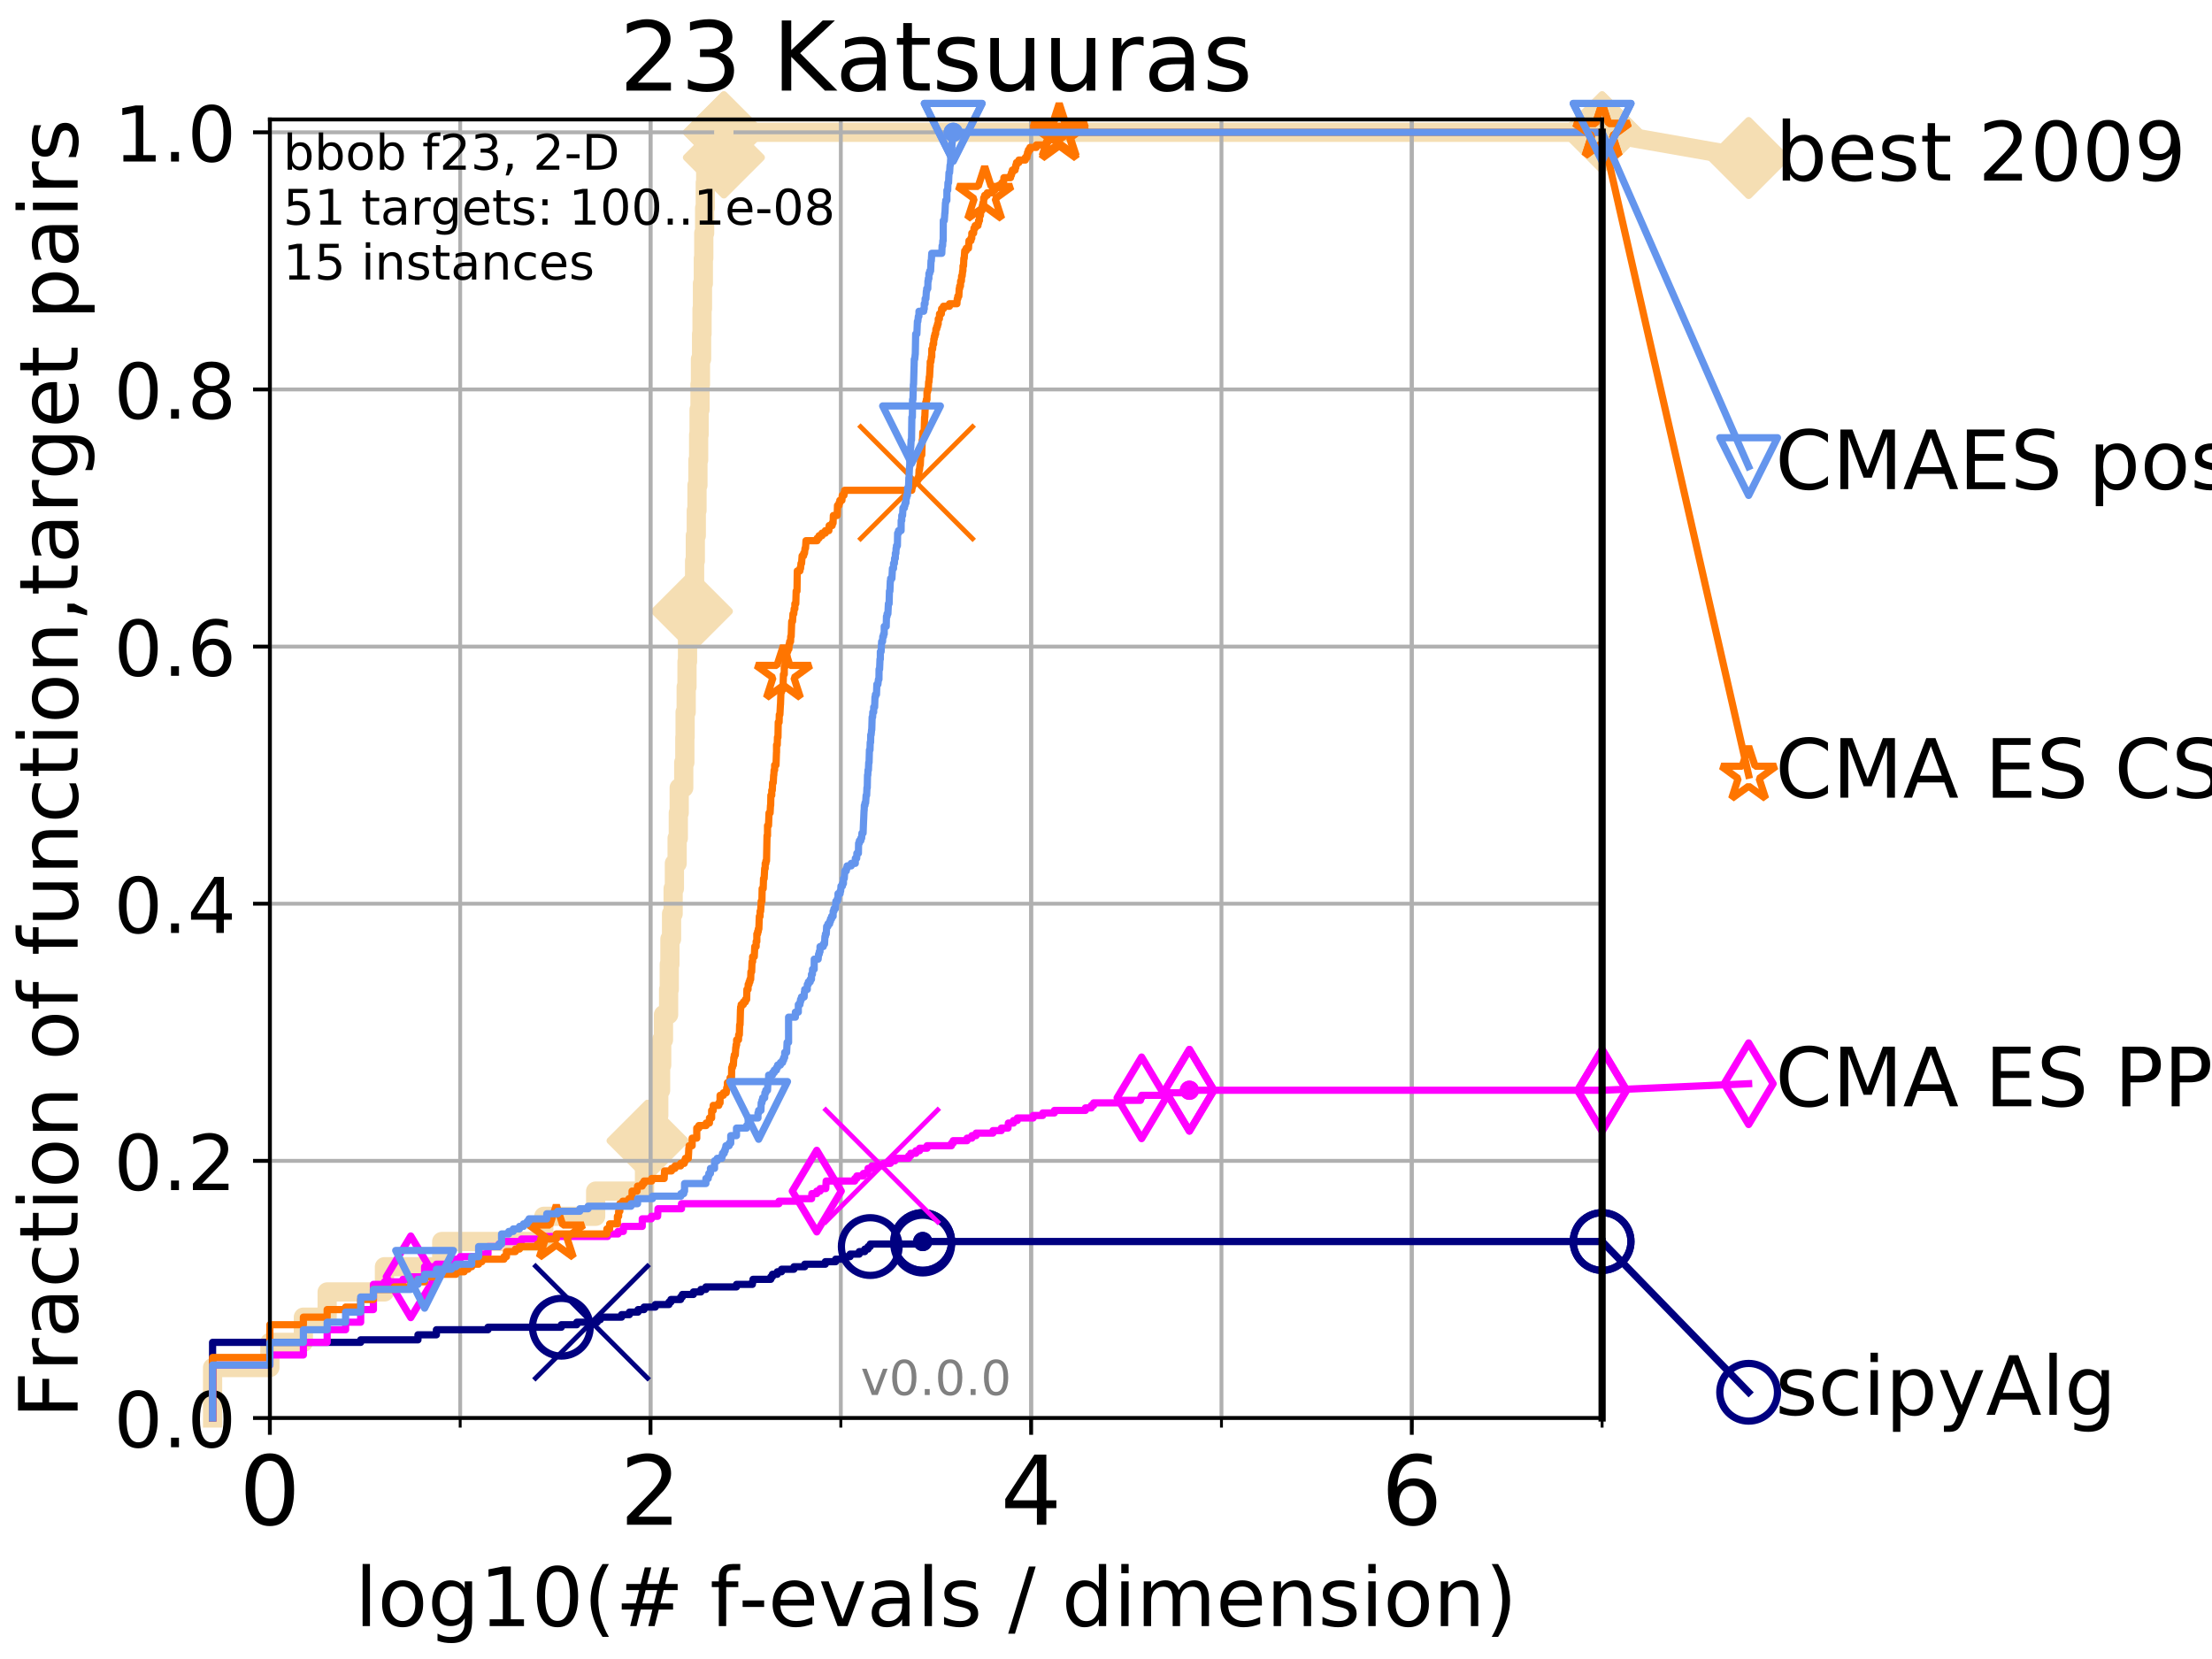 <?xml version="1.0" encoding="utf-8" standalone="no"?>
<!DOCTYPE svg PUBLIC "-//W3C//DTD SVG 1.1//EN"
  "http://www.w3.org/Graphics/SVG/1.1/DTD/svg11.dtd">
<!-- Created with matplotlib (http://matplotlib.org/) -->
<svg height="345pt" version="1.1" viewBox="0 0 460 345" width="460pt" xmlns="http://www.w3.org/2000/svg" xmlns:xlink="http://www.w3.org/1999/xlink">
 <defs>
  <style type="text/css">
*{stroke-linecap:butt;stroke-linejoin:round;}
  </style>
 </defs>
 <g id="figure_1">
  <g id="patch_1">
   <path d="M 0 345.6 
L 460.8 345.6 
L 460.8 0 
L 0 0 
z
" style="fill:#ffffff;"/>
  </g>
  <g id="axes_1">
   <g id="patch_2">
    <path d="M 56.12 294.88 
L 333.168 294.88 
L 333.168 24.84 
L 56.12 24.84 
z
" style="fill:#ffffff;"/>
   </g>
   <g id="line2d_1">
    <path d="M 44.206 294.88 
L 44.206 284.395 
L 56.12 284.395 
L 56.12 279.153 
L 63.089 279.153 
L 63.089 273.91 
L 68.034 273.91 
L 68.034 268.668 
L 79.949 268.668 
L 79.949 263.425 
L 91.863 263.425 
L 91.863 258.183 
L 113.086 258.183 
L 113.086 252.94 
L 123.87 252.94 
L 123.87 247.698 
L 134.029 247.698 
L 134.029 242.455 
L 134.664 242.455 
L 134.664 237.213 
L 136.758 237.213 
L 136.758 231.97 
L 136.993 231.97 
L 136.993 226.728 
L 137.377 226.728 
L 137.377 221.485 
L 137.604 221.485 
L 137.604 216.243 
L 137.975 216.243 
L 137.975 211 
L 139.043 211 
L 139.043 205.758 
L 139.181 205.758 
L 139.181 200.515 
L 139.317 200.515 
L 139.317 195.273 
L 139.654 195.273 
L 139.654 190.03 
L 139.983 190.03 
L 139.983 184.788 
L 140.243 184.788 
L 140.243 179.546 
L 140.813 179.546 
L 140.813 174.303 
L 141.06 174.303 
L 141.06 169.061 
L 141.243 169.061 
L 141.243 163.818 
L 142.189 163.818 
L 142.189 158.576 
L 142.417 158.576 
L 142.417 153.333 
L 142.474 153.333 
L 142.474 148.091 
L 142.698 148.091 
L 142.698 142.848 
L 142.865 142.848 
L 142.865 137.606 
L 142.975 137.606 
L 142.975 132.363 
L 143.248 132.363 
L 143.248 127.121 
L 143.884 127.121 
L 143.884 121.878 
L 144.448 121.878 
L 144.448 116.636 
L 144.598 116.636 
L 144.598 111.393 
L 144.797 111.393 
L 144.797 106.151 
L 144.945 106.151 
L 144.945 100.908 
L 145.139 100.908 
L 145.139 95.666 
L 145.284 95.666 
L 145.284 90.423 
L 145.38 90.423 
L 145.38 85.181 
L 145.57 85.181 
L 145.57 79.938 
L 145.664 79.938 
L 145.664 74.696 
L 145.897 74.696 
L 145.897 69.453 
L 145.99 69.453 
L 145.99 64.211 
L 146.081 64.211 
L 146.081 58.969 
L 146.264 58.969 
L 146.264 53.726 
L 146.354 53.726 
L 146.354 48.484 
L 146.534 48.484 
L 146.534 43.241 
L 146.667 43.241 
L 146.667 37.999 
L 146.756 37.999 
L 146.756 32.756 
L 150.538 32.756 
L 150.538 27.514 
L 333.168 27.514 
" style="fill:none;stroke:#f5deb3;stroke-linecap:square;stroke-width:4;"/>
   </g>
   <g id="line2d_2">
    <defs>
     <path d="M -0 7.778 
L 7.778 0 
L 0 -7.778 
L -7.778 -0 
z
" id="m2b30d3298e" style="stroke:#f5deb3;stroke-linejoin:miter;stroke-width:1.5;"/>
    </defs>
    <g>
     <use style="fill:#f5deb3;stroke:#f5deb3;stroke-linejoin:miter;stroke-width:1.5;" x="134.664" xlink:href="#m2b30d3298e" y="237.213"/>
     <use style="fill:#f5deb3;stroke:#f5deb3;stroke-linejoin:miter;stroke-width:1.5;" x="143.884" xlink:href="#m2b30d3298e" y="127.121"/>
     <use style="fill:#f5deb3;stroke:#f5deb3;stroke-linejoin:miter;stroke-width:1.5;" x="150.538" xlink:href="#m2b30d3298e" y="32.756"/>
     <use style="fill:#f5deb3;stroke:#f5deb3;stroke-linejoin:miter;stroke-width:1.5;" x="150.538" xlink:href="#m2b30d3298e" y="27.514"/>
     <use style="fill:#f5deb3;stroke:#f5deb3;stroke-linejoin:miter;stroke-width:1.5;" x="150.538" xlink:href="#m2b30d3298e" y="27.514"/>
     <use style="fill:#f5deb3;stroke:#f5deb3;stroke-linejoin:miter;stroke-width:1.5;" x="333.168" xlink:href="#m2b30d3298e" y="27.514"/>
    </g>
   </g>
   <g id="line2d_3">
    <path style="fill:none;stroke:#f5deb3;stroke-linecap:square;stroke-width:4;"/>
    <g/>
   </g>
   <g id="line2d_4">
    <path d="M 333.168 27.514 
L 363.643 32.861 
" style="fill:none;stroke:#f5deb3;stroke-linecap:square;stroke-width:4;"/>
    <g>
     <use style="fill:#f5deb3;stroke:#f5deb3;stroke-linejoin:miter;stroke-width:1.5;" x="333.168" xlink:href="#m2b30d3298e" y="27.514"/>
     <use style="fill:#f5deb3;stroke:#f5deb3;stroke-linejoin:miter;stroke-width:1.5;" x="363.643" xlink:href="#m2b30d3298e" y="32.861"/>
    </g>
   </g>
   <g id="matplotlib.axis_1">
    <g id="xtick_1">
     <g id="line2d_5">
      <path clip-path="url(#p4e5eee37da)" d="M 56.12 294.88 
L 56.12 24.84 
" style="fill:none;stroke:#b0b0b0;stroke-linecap:square;stroke-width:0.8;"/>
     </g>
     <g id="line2d_6">
      <defs>
       <path d="M 0 0 
L 0 3.5 
" id="m66abfe931a" style="stroke:#000000;stroke-width:0.8;"/>
      </defs>
      <g>
       <use style="stroke:#000000;stroke-width:0.8;" x="56.12" xlink:href="#m66abfe931a" y="294.88"/>
      </g>
     </g>
     <g id="text_1">
      <!-- 0 -->
      <defs>
       <path d="M 31.781 66.406 
Q 24.172 66.406 20.328 58.906 
Q 16.5 51.422 16.5 36.375 
Q 16.5 21.391 20.328 13.891 
Q 24.172 6.391 31.781 6.391 
Q 39.453 6.391 43.281 13.891 
Q 47.125 21.391 47.125 36.375 
Q 47.125 51.422 43.281 58.906 
Q 39.453 66.406 31.781 66.406 
z
M 31.781 74.219 
Q 44.047 74.219 50.516 64.516 
Q 56.984 54.828 56.984 36.375 
Q 56.984 17.969 50.516 8.266 
Q 44.047 -1.422 31.781 -1.422 
Q 19.531 -1.422 13.062 8.266 
Q 6.594 17.969 6.594 36.375 
Q 6.594 54.828 13.062 64.516 
Q 19.531 74.219 31.781 74.219 
z
" id="DejaVuSans-30"/>
      </defs>
      <g transform="translate(49.758 317.077)scale(0.2 -0.2)">
       <use xlink:href="#DejaVuSans-30"/>
      </g>
     </g>
    </g>
    <g id="xtick_2">
     <g id="line2d_7">
      <path clip-path="url(#p4e5eee37da)" d="M 135.277 294.88 
L 135.277 24.84 
" style="fill:none;stroke:#b0b0b0;stroke-linecap:square;stroke-width:0.8;"/>
     </g>
     <g id="line2d_8">
      <g>
       <use style="stroke:#000000;stroke-width:0.8;" x="135.277" xlink:href="#m66abfe931a" y="294.88"/>
      </g>
     </g>
     <g id="text_2">
      <!-- 2 -->
      <defs>
       <path d="M 19.188 8.297 
L 53.609 8.297 
L 53.609 0 
L 7.328 0 
L 7.328 8.297 
Q 12.938 14.109 22.625 23.891 
Q 32.328 33.688 34.812 36.531 
Q 39.547 41.844 41.422 45.531 
Q 43.312 49.219 43.312 52.781 
Q 43.312 58.594 39.234 62.25 
Q 35.156 65.922 28.609 65.922 
Q 23.969 65.922 18.812 64.312 
Q 13.672 62.703 7.812 59.422 
L 7.812 69.391 
Q 13.766 71.781 18.938 73 
Q 24.125 74.219 28.422 74.219 
Q 39.75 74.219 46.484 68.547 
Q 53.219 62.891 53.219 53.422 
Q 53.219 48.922 51.531 44.891 
Q 49.859 40.875 45.406 35.406 
Q 44.188 33.984 37.641 27.219 
Q 31.109 20.453 19.188 8.297 
z
" id="DejaVuSans-32"/>
      </defs>
      <g transform="translate(128.914 317.077)scale(0.2 -0.2)">
       <use xlink:href="#DejaVuSans-32"/>
      </g>
     </g>
    </g>
    <g id="xtick_3">
     <g id="line2d_9">
      <path clip-path="url(#p4e5eee37da)" d="M 214.433 294.88 
L 214.433 24.84 
" style="fill:none;stroke:#b0b0b0;stroke-linecap:square;stroke-width:0.8;"/>
     </g>
     <g id="line2d_10">
      <g>
       <use style="stroke:#000000;stroke-width:0.8;" x="214.433" xlink:href="#m66abfe931a" y="294.88"/>
      </g>
     </g>
     <g id="text_3">
      <!-- 4 -->
      <defs>
       <path d="M 37.797 64.312 
L 12.891 25.391 
L 37.797 25.391 
z
M 35.203 72.906 
L 47.609 72.906 
L 47.609 25.391 
L 58.016 25.391 
L 58.016 17.188 
L 47.609 17.188 
L 47.609 0 
L 37.797 0 
L 37.797 17.188 
L 4.891 17.188 
L 4.891 26.703 
z
" id="DejaVuSans-34"/>
      </defs>
      <g transform="translate(208.071 317.077)scale(0.2 -0.2)">
       <use xlink:href="#DejaVuSans-34"/>
      </g>
     </g>
    </g>
    <g id="xtick_4">
     <g id="line2d_11">
      <path clip-path="url(#p4e5eee37da)" d="M 293.59 294.88 
L 293.59 24.84 
" style="fill:none;stroke:#b0b0b0;stroke-linecap:square;stroke-width:0.8;"/>
     </g>
     <g id="line2d_12">
      <g>
       <use style="stroke:#000000;stroke-width:0.8;" x="293.59" xlink:href="#m66abfe931a" y="294.88"/>
      </g>
     </g>
     <g id="text_4">
      <!-- 6 -->
      <defs>
       <path d="M 33.016 40.375 
Q 26.375 40.375 22.484 35.828 
Q 18.609 31.297 18.609 23.391 
Q 18.609 15.531 22.484 10.953 
Q 26.375 6.391 33.016 6.391 
Q 39.656 6.391 43.531 10.953 
Q 47.406 15.531 47.406 23.391 
Q 47.406 31.297 43.531 35.828 
Q 39.656 40.375 33.016 40.375 
z
M 52.594 71.297 
L 52.594 62.312 
Q 48.875 64.062 45.094 64.984 
Q 41.312 65.922 37.594 65.922 
Q 27.828 65.922 22.672 59.328 
Q 17.531 52.734 16.797 39.406 
Q 19.672 43.656 24.016 45.922 
Q 28.375 48.188 33.594 48.188 
Q 44.578 48.188 50.953 41.516 
Q 57.328 34.859 57.328 23.391 
Q 57.328 12.156 50.688 5.359 
Q 44.047 -1.422 33.016 -1.422 
Q 20.359 -1.422 13.672 8.266 
Q 6.984 17.969 6.984 36.375 
Q 6.984 53.656 15.188 63.938 
Q 23.391 74.219 37.203 74.219 
Q 40.922 74.219 44.703 73.484 
Q 48.484 72.75 52.594 71.297 
z
" id="DejaVuSans-36"/>
      </defs>
      <g transform="translate(287.227 317.077)scale(0.2 -0.2)">
       <use xlink:href="#DejaVuSans-36"/>
      </g>
     </g>
    </g>
    <g id="xtick_5">
     <g id="line2d_13">
      <path clip-path="url(#p4e5eee37da)" d="M 56.12 294.88 
L 56.12 24.84 
" style="fill:none;stroke:#b0b0b0;stroke-linecap:square;stroke-width:0.8;"/>
     </g>
     <g id="line2d_14">
      <defs>
       <path d="M 0 0 
L 0 2 
" id="mb4633248db" style="stroke:#000000;stroke-width:0.6;"/>
      </defs>
      <g>
       <use style="stroke:#000000;stroke-width:0.6;" x="56.12" xlink:href="#mb4633248db" y="294.88"/>
      </g>
     </g>
    </g>
    <g id="xtick_6">
     <g id="line2d_15">
      <path clip-path="url(#p4e5eee37da)" d="M 95.698 294.88 
L 95.698 24.84 
" style="fill:none;stroke:#b0b0b0;stroke-linecap:square;stroke-width:0.8;"/>
     </g>
     <g id="line2d_16">
      <g>
       <use style="stroke:#000000;stroke-width:0.6;" x="95.698" xlink:href="#mb4633248db" y="294.88"/>
      </g>
     </g>
    </g>
    <g id="xtick_7">
     <g id="line2d_17">
      <path clip-path="url(#p4e5eee37da)" d="M 135.277 294.88 
L 135.277 24.84 
" style="fill:none;stroke:#b0b0b0;stroke-linecap:square;stroke-width:0.8;"/>
     </g>
     <g id="line2d_18">
      <g>
       <use style="stroke:#000000;stroke-width:0.6;" x="135.277" xlink:href="#mb4633248db" y="294.88"/>
      </g>
     </g>
    </g>
    <g id="xtick_8">
     <g id="line2d_19">
      <path clip-path="url(#p4e5eee37da)" d="M 174.855 294.88 
L 174.855 24.84 
" style="fill:none;stroke:#b0b0b0;stroke-linecap:square;stroke-width:0.8;"/>
     </g>
     <g id="line2d_20">
      <g>
       <use style="stroke:#000000;stroke-width:0.6;" x="174.855" xlink:href="#mb4633248db" y="294.88"/>
      </g>
     </g>
    </g>
    <g id="xtick_9">
     <g id="line2d_21">
      <path clip-path="url(#p4e5eee37da)" d="M 214.433 294.88 
L 214.433 24.84 
" style="fill:none;stroke:#b0b0b0;stroke-linecap:square;stroke-width:0.8;"/>
     </g>
     <g id="line2d_22">
      <g>
       <use style="stroke:#000000;stroke-width:0.6;" x="214.433" xlink:href="#mb4633248db" y="294.88"/>
      </g>
     </g>
    </g>
    <g id="xtick_10">
     <g id="line2d_23">
      <path clip-path="url(#p4e5eee37da)" d="M 254.011 294.88 
L 254.011 24.84 
" style="fill:none;stroke:#b0b0b0;stroke-linecap:square;stroke-width:0.8;"/>
     </g>
     <g id="line2d_24">
      <g>
       <use style="stroke:#000000;stroke-width:0.6;" x="254.011" xlink:href="#mb4633248db" y="294.88"/>
      </g>
     </g>
    </g>
    <g id="xtick_11">
     <g id="line2d_25">
      <path clip-path="url(#p4e5eee37da)" d="M 293.59 294.88 
L 293.59 24.84 
" style="fill:none;stroke:#b0b0b0;stroke-linecap:square;stroke-width:0.8;"/>
     </g>
     <g id="line2d_26">
      <g>
       <use style="stroke:#000000;stroke-width:0.6;" x="293.59" xlink:href="#mb4633248db" y="294.88"/>
      </g>
     </g>
    </g>
    <g id="xtick_12">
     <g id="line2d_27">
      <path clip-path="url(#p4e5eee37da)" d="M 333.168 294.88 
L 333.168 24.84 
" style="fill:none;stroke:#b0b0b0;stroke-linecap:square;stroke-width:0.8;"/>
     </g>
     <g id="line2d_28">
      <g>
       <use style="stroke:#000000;stroke-width:0.6;" x="333.168" xlink:href="#mb4633248db" y="294.88"/>
      </g>
     </g>
    </g>
    <g id="text_5">
     <!-- log10(# f-evals / dimension) -->
     <defs>
      <path d="M 9.422 75.984 
L 18.406 75.984 
L 18.406 0 
L 9.422 0 
z
" id="DejaVuSans-6c"/>
      <path d="M 30.609 48.391 
Q 23.391 48.391 19.188 42.75 
Q 14.984 37.109 14.984 27.297 
Q 14.984 17.484 19.156 11.844 
Q 23.344 6.203 30.609 6.203 
Q 37.797 6.203 41.984 11.859 
Q 46.188 17.531 46.188 27.297 
Q 46.188 37.016 41.984 42.703 
Q 37.797 48.391 30.609 48.391 
z
M 30.609 56 
Q 42.328 56 49.016 48.375 
Q 55.719 40.766 55.719 27.297 
Q 55.719 13.875 49.016 6.219 
Q 42.328 -1.422 30.609 -1.422 
Q 18.844 -1.422 12.172 6.219 
Q 5.516 13.875 5.516 27.297 
Q 5.516 40.766 12.172 48.375 
Q 18.844 56 30.609 56 
z
" id="DejaVuSans-6f"/>
      <path d="M 45.406 27.984 
Q 45.406 37.75 41.375 43.109 
Q 37.359 48.484 30.078 48.484 
Q 22.859 48.484 18.828 43.109 
Q 14.797 37.75 14.797 27.984 
Q 14.797 18.266 18.828 12.891 
Q 22.859 7.516 30.078 7.516 
Q 37.359 7.516 41.375 12.891 
Q 45.406 18.266 45.406 27.984 
z
M 54.391 6.781 
Q 54.391 -7.172 48.188 -13.984 
Q 42 -20.797 29.203 -20.797 
Q 24.469 -20.797 20.266 -20.094 
Q 16.062 -19.391 12.109 -17.922 
L 12.109 -9.188 
Q 16.062 -11.328 19.922 -12.344 
Q 23.781 -13.375 27.781 -13.375 
Q 36.625 -13.375 41.016 -8.766 
Q 45.406 -4.156 45.406 5.172 
L 45.406 9.625 
Q 42.625 4.781 38.281 2.391 
Q 33.938 0 27.875 0 
Q 17.828 0 11.672 7.656 
Q 5.516 15.328 5.516 27.984 
Q 5.516 40.672 11.672 48.328 
Q 17.828 56 27.875 56 
Q 33.938 56 38.281 53.609 
Q 42.625 51.219 45.406 46.391 
L 45.406 54.688 
L 54.391 54.688 
z
" id="DejaVuSans-67"/>
      <path d="M 12.406 8.297 
L 28.516 8.297 
L 28.516 63.922 
L 10.984 60.406 
L 10.984 69.391 
L 28.422 72.906 
L 38.281 72.906 
L 38.281 8.297 
L 54.391 8.297 
L 54.391 0 
L 12.406 0 
z
" id="DejaVuSans-31"/>
      <path d="M 31 75.875 
Q 24.469 64.656 21.281 53.656 
Q 18.109 42.672 18.109 31.391 
Q 18.109 20.125 21.312 9.062 
Q 24.516 -2 31 -13.188 
L 23.188 -13.188 
Q 15.875 -1.703 12.234 9.375 
Q 8.594 20.453 8.594 31.391 
Q 8.594 42.281 12.203 53.312 
Q 15.828 64.359 23.188 75.875 
z
" id="DejaVuSans-28"/>
      <path d="M 51.125 44 
L 36.922 44 
L 32.812 27.688 
L 47.125 27.688 
z
M 43.797 71.781 
L 38.719 51.516 
L 52.984 51.516 
L 58.109 71.781 
L 65.922 71.781 
L 60.891 51.516 
L 76.125 51.516 
L 76.125 44 
L 58.984 44 
L 54.984 27.688 
L 70.516 27.688 
L 70.516 20.219 
L 53.078 20.219 
L 48 0 
L 40.188 0 
L 45.219 20.219 
L 30.906 20.219 
L 25.875 0 
L 18.016 0 
L 23.094 20.219 
L 7.719 20.219 
L 7.719 27.688 
L 24.906 27.688 
L 29 44 
L 13.281 44 
L 13.281 51.516 
L 30.906 51.516 
L 35.891 71.781 
z
" id="DejaVuSans-23"/>
      <path id="DejaVuSans-20"/>
      <path d="M 37.109 75.984 
L 37.109 68.5 
L 28.516 68.5 
Q 23.688 68.5 21.797 66.547 
Q 19.922 64.594 19.922 59.516 
L 19.922 54.688 
L 34.719 54.688 
L 34.719 47.703 
L 19.922 47.703 
L 19.922 0 
L 10.891 0 
L 10.891 47.703 
L 2.297 47.703 
L 2.297 54.688 
L 10.891 54.688 
L 10.891 58.5 
Q 10.891 67.625 15.141 71.797 
Q 19.391 75.984 28.609 75.984 
z
" id="DejaVuSans-66"/>
      <path d="M 4.891 31.391 
L 31.203 31.391 
L 31.203 23.391 
L 4.891 23.391 
z
" id="DejaVuSans-2d"/>
      <path d="M 56.203 29.594 
L 56.203 25.203 
L 14.891 25.203 
Q 15.484 15.922 20.484 11.062 
Q 25.484 6.203 34.422 6.203 
Q 39.594 6.203 44.453 7.469 
Q 49.312 8.734 54.109 11.281 
L 54.109 2.781 
Q 49.266 0.734 44.188 -0.344 
Q 39.109 -1.422 33.891 -1.422 
Q 20.797 -1.422 13.156 6.188 
Q 5.516 13.812 5.516 26.812 
Q 5.516 40.234 12.766 48.109 
Q 20.016 56 32.328 56 
Q 43.359 56 49.781 48.891 
Q 56.203 41.797 56.203 29.594 
z
M 47.219 32.234 
Q 47.125 39.594 43.094 43.984 
Q 39.062 48.391 32.422 48.391 
Q 24.906 48.391 20.391 44.141 
Q 15.875 39.891 15.188 32.172 
z
" id="DejaVuSans-65"/>
      <path d="M 2.984 54.688 
L 12.5 54.688 
L 29.594 8.797 
L 46.688 54.688 
L 56.203 54.688 
L 35.688 0 
L 23.484 0 
z
" id="DejaVuSans-76"/>
      <path d="M 34.281 27.484 
Q 23.391 27.484 19.188 25 
Q 14.984 22.516 14.984 16.5 
Q 14.984 11.719 18.141 8.906 
Q 21.297 6.109 26.703 6.109 
Q 34.188 6.109 38.703 11.406 
Q 43.219 16.703 43.219 25.484 
L 43.219 27.484 
z
M 52.203 31.203 
L 52.203 0 
L 43.219 0 
L 43.219 8.297 
Q 40.141 3.328 35.547 0.953 
Q 30.953 -1.422 24.312 -1.422 
Q 15.922 -1.422 10.953 3.297 
Q 6 8.016 6 15.922 
Q 6 25.141 12.172 29.828 
Q 18.359 34.516 30.609 34.516 
L 43.219 34.516 
L 43.219 35.406 
Q 43.219 41.609 39.141 45 
Q 35.062 48.391 27.688 48.391 
Q 23 48.391 18.547 47.266 
Q 14.109 46.141 10.016 43.891 
L 10.016 52.203 
Q 14.938 54.109 19.578 55.047 
Q 24.219 56 28.609 56 
Q 40.484 56 46.344 49.844 
Q 52.203 43.703 52.203 31.203 
z
" id="DejaVuSans-61"/>
      <path d="M 44.281 53.078 
L 44.281 44.578 
Q 40.484 46.531 36.375 47.5 
Q 32.281 48.484 27.875 48.484 
Q 21.188 48.484 17.844 46.438 
Q 14.5 44.391 14.5 40.281 
Q 14.5 37.156 16.891 35.375 
Q 19.281 33.594 26.516 31.984 
L 29.594 31.297 
Q 39.156 29.25 43.188 25.516 
Q 47.219 21.781 47.219 15.094 
Q 47.219 7.469 41.188 3.016 
Q 35.156 -1.422 24.609 -1.422 
Q 20.219 -1.422 15.453 -0.562 
Q 10.688 0.297 5.422 2 
L 5.422 11.281 
Q 10.406 8.688 15.234 7.391 
Q 20.062 6.109 24.812 6.109 
Q 31.156 6.109 34.562 8.281 
Q 37.984 10.453 37.984 14.406 
Q 37.984 18.062 35.516 20.016 
Q 33.062 21.969 24.703 23.781 
L 21.578 24.516 
Q 13.234 26.266 9.516 29.906 
Q 5.812 33.547 5.812 39.891 
Q 5.812 47.609 11.281 51.797 
Q 16.75 56 26.812 56 
Q 31.781 56 36.172 55.266 
Q 40.578 54.547 44.281 53.078 
z
" id="DejaVuSans-73"/>
      <path d="M 25.391 72.906 
L 33.688 72.906 
L 8.297 -9.281 
L 0 -9.281 
z
" id="DejaVuSans-2f"/>
      <path d="M 45.406 46.391 
L 45.406 75.984 
L 54.391 75.984 
L 54.391 0 
L 45.406 0 
L 45.406 8.203 
Q 42.578 3.328 38.25 0.953 
Q 33.938 -1.422 27.875 -1.422 
Q 17.969 -1.422 11.734 6.484 
Q 5.516 14.406 5.516 27.297 
Q 5.516 40.188 11.734 48.094 
Q 17.969 56 27.875 56 
Q 33.938 56 38.25 53.625 
Q 42.578 51.266 45.406 46.391 
z
M 14.797 27.297 
Q 14.797 17.391 18.875 11.75 
Q 22.953 6.109 30.078 6.109 
Q 37.203 6.109 41.297 11.75 
Q 45.406 17.391 45.406 27.297 
Q 45.406 37.203 41.297 42.844 
Q 37.203 48.484 30.078 48.484 
Q 22.953 48.484 18.875 42.844 
Q 14.797 37.203 14.797 27.297 
z
" id="DejaVuSans-64"/>
      <path d="M 9.422 54.688 
L 18.406 54.688 
L 18.406 0 
L 9.422 0 
z
M 9.422 75.984 
L 18.406 75.984 
L 18.406 64.594 
L 9.422 64.594 
z
" id="DejaVuSans-69"/>
      <path d="M 52 44.188 
Q 55.375 50.25 60.062 53.125 
Q 64.75 56 71.094 56 
Q 79.641 56 84.281 50.016 
Q 88.922 44.047 88.922 33.016 
L 88.922 0 
L 79.891 0 
L 79.891 32.719 
Q 79.891 40.578 77.094 44.375 
Q 74.312 48.188 68.609 48.188 
Q 61.625 48.188 57.562 43.547 
Q 53.516 38.922 53.516 30.906 
L 53.516 0 
L 44.484 0 
L 44.484 32.719 
Q 44.484 40.625 41.703 44.406 
Q 38.922 48.188 33.109 48.188 
Q 26.219 48.188 22.156 43.531 
Q 18.109 38.875 18.109 30.906 
L 18.109 0 
L 9.078 0 
L 9.078 54.688 
L 18.109 54.688 
L 18.109 46.188 
Q 21.188 51.219 25.484 53.609 
Q 29.781 56 35.688 56 
Q 41.656 56 45.828 52.969 
Q 50 49.953 52 44.188 
z
" id="DejaVuSans-6d"/>
      <path d="M 54.891 33.016 
L 54.891 0 
L 45.906 0 
L 45.906 32.719 
Q 45.906 40.484 42.875 44.328 
Q 39.844 48.188 33.797 48.188 
Q 26.516 48.188 22.312 43.547 
Q 18.109 38.922 18.109 30.906 
L 18.109 0 
L 9.078 0 
L 9.078 54.688 
L 18.109 54.688 
L 18.109 46.188 
Q 21.344 51.125 25.703 53.562 
Q 30.078 56 35.797 56 
Q 45.219 56 50.047 50.172 
Q 54.891 44.344 54.891 33.016 
z
" id="DejaVuSans-6e"/>
      <path d="M 8.016 75.875 
L 15.828 75.875 
Q 23.141 64.359 26.781 53.312 
Q 30.422 42.281 30.422 31.391 
Q 30.422 20.453 26.781 9.375 
Q 23.141 -1.703 15.828 -13.188 
L 8.016 -13.188 
Q 14.5 -2 17.703 9.062 
Q 20.906 20.125 20.906 31.391 
Q 20.906 42.672 17.703 53.656 
Q 14.5 64.656 8.016 75.875 
z
" id="DejaVuSans-29"/>
     </defs>
     <g transform="translate(73.803 338.154)scale(0.17 -0.17)">
      <use xlink:href="#DejaVuSans-6c"/>
      <use x="27.783" xlink:href="#DejaVuSans-6f"/>
      <use x="88.965" xlink:href="#DejaVuSans-67"/>
      <use x="152.441" xlink:href="#DejaVuSans-31"/>
      <use x="216.064" xlink:href="#DejaVuSans-30"/>
      <use x="279.688" xlink:href="#DejaVuSans-28"/>
      <use x="318.701" xlink:href="#DejaVuSans-23"/>
      <use x="402.49" xlink:href="#DejaVuSans-20"/>
      <use x="434.277" xlink:href="#DejaVuSans-66"/>
      <use x="469.404" xlink:href="#DejaVuSans-2d"/>
      <use x="505.488" xlink:href="#DejaVuSans-65"/>
      <use x="567.012" xlink:href="#DejaVuSans-76"/>
      <use x="626.191" xlink:href="#DejaVuSans-61"/>
      <use x="687.471" xlink:href="#DejaVuSans-6c"/>
      <use x="715.254" xlink:href="#DejaVuSans-73"/>
      <use x="767.354" xlink:href="#DejaVuSans-20"/>
      <use x="799.141" xlink:href="#DejaVuSans-2f"/>
      <use x="832.832" xlink:href="#DejaVuSans-20"/>
      <use x="864.619" xlink:href="#DejaVuSans-64"/>
      <use x="928.096" xlink:href="#DejaVuSans-69"/>
      <use x="955.879" xlink:href="#DejaVuSans-6d"/>
      <use x="1053.291" xlink:href="#DejaVuSans-65"/>
      <use x="1114.814" xlink:href="#DejaVuSans-6e"/>
      <use x="1178.193" xlink:href="#DejaVuSans-73"/>
      <use x="1230.293" xlink:href="#DejaVuSans-69"/>
      <use x="1258.076" xlink:href="#DejaVuSans-6f"/>
      <use x="1319.258" xlink:href="#DejaVuSans-6e"/>
      <use x="1382.637" xlink:href="#DejaVuSans-29"/>
     </g>
    </g>
   </g>
   <g id="matplotlib.axis_2">
    <g id="ytick_1">
     <g id="line2d_29">
      <path clip-path="url(#p4e5eee37da)" d="M 56.12 294.88 
L 333.168 294.88 
" style="fill:none;stroke:#b0b0b0;stroke-linecap:square;stroke-width:0.8;"/>
     </g>
     <g id="line2d_30">
      <defs>
       <path d="M 0 0 
L -3.5 0 
" id="m6c0761456e" style="stroke:#000000;stroke-width:0.8;"/>
      </defs>
      <g>
       <use style="stroke:#000000;stroke-width:0.8;" x="56.12" xlink:href="#m6c0761456e" y="294.88"/>
      </g>
     </g>
     <g id="text_6">
      <!-- 0.0 -->
      <defs>
       <path d="M 10.688 12.406 
L 21 12.406 
L 21 0 
L 10.688 0 
z
" id="DejaVuSans-2e"/>
      </defs>
      <g transform="translate(23.675 300.959)scale(0.16 -0.16)">
       <use xlink:href="#DejaVuSans-30"/>
       <use x="63.623" xlink:href="#DejaVuSans-2e"/>
       <use x="95.41" xlink:href="#DejaVuSans-30"/>
      </g>
     </g>
    </g>
    <g id="ytick_2">
     <g id="line2d_31">
      <path clip-path="url(#p4e5eee37da)" d="M 56.12 241.407 
L 333.168 241.407 
" style="fill:none;stroke:#b0b0b0;stroke-linecap:square;stroke-width:0.8;"/>
     </g>
     <g id="line2d_32">
      <g>
       <use style="stroke:#000000;stroke-width:0.8;" x="56.12" xlink:href="#m6c0761456e" y="241.407"/>
      </g>
     </g>
     <g id="text_7">
      <!-- 0.2 -->
      <g transform="translate(23.675 247.485)scale(0.16 -0.16)">
       <use xlink:href="#DejaVuSans-30"/>
       <use x="63.623" xlink:href="#DejaVuSans-2e"/>
       <use x="95.41" xlink:href="#DejaVuSans-32"/>
      </g>
     </g>
    </g>
    <g id="ytick_3">
     <g id="line2d_33">
      <path clip-path="url(#p4e5eee37da)" d="M 56.12 187.933 
L 333.168 187.933 
" style="fill:none;stroke:#b0b0b0;stroke-linecap:square;stroke-width:0.8;"/>
     </g>
     <g id="line2d_34">
      <g>
       <use style="stroke:#000000;stroke-width:0.8;" x="56.12" xlink:href="#m6c0761456e" y="187.933"/>
      </g>
     </g>
     <g id="text_8">
      <!-- 0.4 -->
      <g transform="translate(23.675 194.012)scale(0.16 -0.16)">
       <use xlink:href="#DejaVuSans-30"/>
       <use x="63.623" xlink:href="#DejaVuSans-2e"/>
       <use x="95.41" xlink:href="#DejaVuSans-34"/>
      </g>
     </g>
    </g>
    <g id="ytick_4">
     <g id="line2d_35">
      <path clip-path="url(#p4e5eee37da)" d="M 56.12 134.46 
L 333.168 134.46 
" style="fill:none;stroke:#b0b0b0;stroke-linecap:square;stroke-width:0.8;"/>
     </g>
     <g id="line2d_36">
      <g>
       <use style="stroke:#000000;stroke-width:0.8;" x="56.12" xlink:href="#m6c0761456e" y="134.46"/>
      </g>
     </g>
     <g id="text_9">
      <!-- 0.6 -->
      <g transform="translate(23.675 140.539)scale(0.16 -0.16)">
       <use xlink:href="#DejaVuSans-30"/>
       <use x="63.623" xlink:href="#DejaVuSans-2e"/>
       <use x="95.41" xlink:href="#DejaVuSans-36"/>
      </g>
     </g>
    </g>
    <g id="ytick_5">
     <g id="line2d_37">
      <path clip-path="url(#p4e5eee37da)" d="M 56.12 80.987 
L 333.168 80.987 
" style="fill:none;stroke:#b0b0b0;stroke-linecap:square;stroke-width:0.8;"/>
     </g>
     <g id="line2d_38">
      <g>
       <use style="stroke:#000000;stroke-width:0.8;" x="56.12" xlink:href="#m6c0761456e" y="80.987"/>
      </g>
     </g>
     <g id="text_10">
      <!-- 0.8 -->
      <defs>
       <path d="M 31.781 34.625 
Q 24.75 34.625 20.719 30.859 
Q 16.703 27.094 16.703 20.516 
Q 16.703 13.922 20.719 10.156 
Q 24.75 6.391 31.781 6.391 
Q 38.812 6.391 42.859 10.172 
Q 46.922 13.969 46.922 20.516 
Q 46.922 27.094 42.891 30.859 
Q 38.875 34.625 31.781 34.625 
z
M 21.922 38.812 
Q 15.578 40.375 12.031 44.719 
Q 8.5 49.078 8.5 55.328 
Q 8.5 64.062 14.719 69.141 
Q 20.953 74.219 31.781 74.219 
Q 42.672 74.219 48.875 69.141 
Q 55.078 64.062 55.078 55.328 
Q 55.078 49.078 51.531 44.719 
Q 48 40.375 41.703 38.812 
Q 48.828 37.156 52.797 32.312 
Q 56.781 27.484 56.781 20.516 
Q 56.781 9.906 50.312 4.234 
Q 43.844 -1.422 31.781 -1.422 
Q 19.734 -1.422 13.25 4.234 
Q 6.781 9.906 6.781 20.516 
Q 6.781 27.484 10.781 32.312 
Q 14.797 37.156 21.922 38.812 
z
M 18.312 54.391 
Q 18.312 48.734 21.844 45.562 
Q 25.391 42.391 31.781 42.391 
Q 38.141 42.391 41.719 45.562 
Q 45.312 48.734 45.312 54.391 
Q 45.312 60.062 41.719 63.234 
Q 38.141 66.406 31.781 66.406 
Q 25.391 66.406 21.844 63.234 
Q 18.312 60.062 18.312 54.391 
z
" id="DejaVuSans-38"/>
      </defs>
      <g transform="translate(23.675 87.066)scale(0.16 -0.16)">
       <use xlink:href="#DejaVuSans-30"/>
       <use x="63.623" xlink:href="#DejaVuSans-2e"/>
       <use x="95.41" xlink:href="#DejaVuSans-38"/>
      </g>
     </g>
    </g>
    <g id="ytick_6">
     <g id="line2d_39">
      <path clip-path="url(#p4e5eee37da)" d="M 56.12 27.514 
L 333.168 27.514 
" style="fill:none;stroke:#b0b0b0;stroke-linecap:square;stroke-width:0.8;"/>
     </g>
     <g id="line2d_40">
      <g>
       <use style="stroke:#000000;stroke-width:0.8;" x="56.12" xlink:href="#m6c0761456e" y="27.514"/>
      </g>
     </g>
     <g id="text_11">
      <!-- 1.0 -->
      <g transform="translate(23.675 33.592)scale(0.16 -0.16)">
       <use xlink:href="#DejaVuSans-31"/>
       <use x="63.623" xlink:href="#DejaVuSans-2e"/>
       <use x="95.41" xlink:href="#DejaVuSans-30"/>
      </g>
     </g>
    </g>
    <g id="text_12">
     <!-- Fraction of function,target pairs -->
     <defs>
      <path d="M 9.812 72.906 
L 51.703 72.906 
L 51.703 64.594 
L 19.672 64.594 
L 19.672 43.109 
L 48.578 43.109 
L 48.578 34.812 
L 19.672 34.812 
L 19.672 0 
L 9.812 0 
z
" id="DejaVuSans-46"/>
      <path d="M 41.109 46.297 
Q 39.594 47.172 37.812 47.578 
Q 36.031 48 33.891 48 
Q 26.266 48 22.188 43.047 
Q 18.109 38.094 18.109 28.812 
L 18.109 0 
L 9.078 0 
L 9.078 54.688 
L 18.109 54.688 
L 18.109 46.188 
Q 20.953 51.172 25.484 53.578 
Q 30.031 56 36.531 56 
Q 37.453 56 38.578 55.875 
Q 39.703 55.766 41.062 55.516 
z
" id="DejaVuSans-72"/>
      <path d="M 48.781 52.594 
L 48.781 44.188 
Q 44.969 46.297 41.141 47.344 
Q 37.312 48.391 33.406 48.391 
Q 24.656 48.391 19.812 42.844 
Q 14.984 37.312 14.984 27.297 
Q 14.984 17.281 19.812 11.734 
Q 24.656 6.203 33.406 6.203 
Q 37.312 6.203 41.141 7.25 
Q 44.969 8.297 48.781 10.406 
L 48.781 2.094 
Q 45.016 0.344 40.984 -0.531 
Q 36.969 -1.422 32.422 -1.422 
Q 20.062 -1.422 12.781 6.344 
Q 5.516 14.109 5.516 27.297 
Q 5.516 40.672 12.859 48.328 
Q 20.219 56 33.016 56 
Q 37.156 56 41.109 55.141 
Q 45.062 54.297 48.781 52.594 
z
" id="DejaVuSans-63"/>
      <path d="M 18.312 70.219 
L 18.312 54.688 
L 36.812 54.688 
L 36.812 47.703 
L 18.312 47.703 
L 18.312 18.016 
Q 18.312 11.328 20.141 9.422 
Q 21.969 7.516 27.594 7.516 
L 36.812 7.516 
L 36.812 0 
L 27.594 0 
Q 17.188 0 13.234 3.875 
Q 9.281 7.766 9.281 18.016 
L 9.281 47.703 
L 2.688 47.703 
L 2.688 54.688 
L 9.281 54.688 
L 9.281 70.219 
z
" id="DejaVuSans-74"/>
      <path d="M 8.5 21.578 
L 8.5 54.688 
L 17.484 54.688 
L 17.484 21.922 
Q 17.484 14.156 20.5 10.266 
Q 23.531 6.391 29.594 6.391 
Q 36.859 6.391 41.078 11.031 
Q 45.312 15.672 45.312 23.688 
L 45.312 54.688 
L 54.297 54.688 
L 54.297 0 
L 45.312 0 
L 45.312 8.406 
Q 42.047 3.422 37.719 1 
Q 33.406 -1.422 27.688 -1.422 
Q 18.266 -1.422 13.375 4.438 
Q 8.5 10.297 8.5 21.578 
z
M 31.109 56 
z
" id="DejaVuSans-75"/>
      <path d="M 11.719 12.406 
L 22.016 12.406 
L 22.016 4 
L 14.016 -11.625 
L 7.719 -11.625 
L 11.719 4 
z
" id="DejaVuSans-2c"/>
      <path d="M 18.109 8.203 
L 18.109 -20.797 
L 9.078 -20.797 
L 9.078 54.688 
L 18.109 54.688 
L 18.109 46.391 
Q 20.953 51.266 25.266 53.625 
Q 29.594 56 35.594 56 
Q 45.562 56 51.781 48.094 
Q 58.016 40.188 58.016 27.297 
Q 58.016 14.406 51.781 6.484 
Q 45.562 -1.422 35.594 -1.422 
Q 29.594 -1.422 25.266 0.953 
Q 20.953 3.328 18.109 8.203 
z
M 48.688 27.297 
Q 48.688 37.203 44.609 42.844 
Q 40.531 48.484 33.406 48.484 
Q 26.266 48.484 22.188 42.844 
Q 18.109 37.203 18.109 27.297 
Q 18.109 17.391 22.188 11.75 
Q 26.266 6.109 33.406 6.109 
Q 40.531 6.109 44.609 11.75 
Q 48.688 17.391 48.688 27.297 
z
" id="DejaVuSans-70"/>
     </defs>
     <g transform="translate(16.14 294.999)rotate(-90)scale(0.17 -0.17)">
      <use xlink:href="#DejaVuSans-46"/>
      <use x="57.41" xlink:href="#DejaVuSans-72"/>
      <use x="98.523" xlink:href="#DejaVuSans-61"/>
      <use x="159.803" xlink:href="#DejaVuSans-63"/>
      <use x="214.783" xlink:href="#DejaVuSans-74"/>
      <use x="253.992" xlink:href="#DejaVuSans-69"/>
      <use x="281.775" xlink:href="#DejaVuSans-6f"/>
      <use x="342.957" xlink:href="#DejaVuSans-6e"/>
      <use x="406.336" xlink:href="#DejaVuSans-20"/>
      <use x="438.123" xlink:href="#DejaVuSans-6f"/>
      <use x="499.305" xlink:href="#DejaVuSans-66"/>
      <use x="534.51" xlink:href="#DejaVuSans-20"/>
      <use x="566.297" xlink:href="#DejaVuSans-66"/>
      <use x="601.502" xlink:href="#DejaVuSans-75"/>
      <use x="664.881" xlink:href="#DejaVuSans-6e"/>
      <use x="728.26" xlink:href="#DejaVuSans-63"/>
      <use x="783.24" xlink:href="#DejaVuSans-74"/>
      <use x="822.449" xlink:href="#DejaVuSans-69"/>
      <use x="850.232" xlink:href="#DejaVuSans-6f"/>
      <use x="911.414" xlink:href="#DejaVuSans-6e"/>
      <use x="974.793" xlink:href="#DejaVuSans-2c"/>
      <use x="1006.58" xlink:href="#DejaVuSans-74"/>
      <use x="1045.789" xlink:href="#DejaVuSans-61"/>
      <use x="1107.068" xlink:href="#DejaVuSans-72"/>
      <use x="1148.166" xlink:href="#DejaVuSans-67"/>
      <use x="1211.643" xlink:href="#DejaVuSans-65"/>
      <use x="1273.166" xlink:href="#DejaVuSans-74"/>
      <use x="1312.375" xlink:href="#DejaVuSans-20"/>
      <use x="1344.162" xlink:href="#DejaVuSans-70"/>
      <use x="1407.639" xlink:href="#DejaVuSans-61"/>
      <use x="1468.918" xlink:href="#DejaVuSans-69"/>
      <use x="1496.701" xlink:href="#DejaVuSans-72"/>
      <use x="1537.814" xlink:href="#DejaVuSans-73"/>
     </g>
    </g>
   </g>
   <g id="line2d_41">
    <defs>
     <path d="M 0 1.5 
C 0.398 1.5 0.779 1.342 1.061 1.061 
C 1.342 0.779 1.5 0.398 1.5 0 
C 1.5 -0.398 1.342 -0.779 1.061 -1.061 
C 0.779 -1.342 0.398 -1.5 0 -1.5 
C -0.398 -1.5 -0.779 -1.342 -1.061 -1.061 
C -1.342 -0.779 -1.5 -0.398 -1.5 0 
C -1.5 0.398 -1.342 0.779 -1.061 1.061 
C -0.779 1.342 -0.398 1.5 0 1.5 
z
" id="mfa5019a476" style="stroke:#f5deb3;"/>
    </defs>
    <g>
     <use style="fill:#f5deb3;stroke:#f5deb3;" x="150.538" xlink:href="#mfa5019a476" y="27.514"/>
     <use style="fill:#f5deb3;stroke:#f5deb3;" x="150.538" xlink:href="#mfa5019a476" y="27.514"/>
    </g>
   </g>
   <g id="line2d_42">
    <defs>
     <path d="M 0 1.5 
C 0.398 1.5 0.779 1.342 1.061 1.061 
C 1.342 0.779 1.5 0.398 1.5 0 
C 1.5 -0.398 1.342 -0.779 1.061 -1.061 
C 0.779 -1.342 0.398 -1.5 0 -1.5 
C -0.398 -1.5 -0.779 -1.342 -1.061 -1.061 
C -1.342 -0.779 -1.5 -0.398 -1.5 0 
C -1.5 0.398 -1.342 0.779 -1.061 1.061 
C -0.779 1.342 -0.398 1.5 0 1.5 
z
" id="mc0289836c1" style="stroke:#000080;"/>
    </defs>
    <g>
     <use style="fill:#000080;stroke:#000080;" x="191.889" xlink:href="#mc0289836c1" y="258.183"/>
     <use style="fill:#000080;stroke:#000080;" x="191.889" xlink:href="#mc0289836c1" y="258.183"/>
    </g>
   </g>
   <g id="line2d_43">
    <path d="M 44.206 294.88 
L 44.206 279.153 
L 75.004 279.153 
L 75.004 278.628 
L 86.918 278.628 
L 86.918 277.58 
L 90.753 277.58 
L 90.753 276.531 
L 101.482 276.531 
L 101.482 276.007 
L 116.733 276.007 
L 116.733 275.483 
L 119.951 275.483 
L 119.951 274.959 
L 124.201 274.959 
L 124.201 274.434 
L 124.844 274.434 
L 124.844 273.91 
L 129.268 273.91 
L 129.268 273.386 
L 130.895 273.386 
L 130.895 272.862 
L 132.684 272.862 
L 132.684 272.337 
L 133.937 272.337 
L 133.937 271.813 
L 136.278 271.813 
L 136.278 271.289 
L 139.112 271.289 
L 139.112 270.765 
L 139.52 270.765 
L 139.52 270.24 
L 141.544 270.24 
L 141.544 269.716 
L 141.899 269.716 
L 141.899 269.192 
L 144.194 269.192 
L 144.194 268.668 
L 145.758 268.668 
L 145.758 268.143 
L 146.8 268.143 
L 146.8 267.619 
L 153.158 267.619 
L 153.158 267.095 
L 156.463 267.095 
L 156.463 266.571 
L 156.587 266.571 
L 156.587 266.046 
L 160.288 266.046 
L 160.288 265.522 
L 160.626 265.522 
L 160.626 264.998 
L 161.638 264.998 
L 161.638 264.474 
L 162.523 264.474 
L 162.523 263.949 
L 165.102 263.949 
L 165.102 263.425 
L 167.357 263.425 
L 167.357 262.901 
L 171.631 262.901 
L 171.631 262.377 
L 173.782 262.377 
L 173.782 261.852 
L 175.661 261.852 
L 175.661 261.328 
L 176.78 261.328 
L 176.78 260.804 
L 178.684 260.804 
L 178.684 260.28 
L 179.847 260.28 
L 179.847 259.755 
L 180.521 259.755 
L 180.521 259.231 
L 180.973 259.231 
L 180.973 258.707 
L 191.889 258.707 
L 191.889 258.183 
L 333.168 258.183 
" style="fill:none;stroke:#000080;stroke-linecap:square;stroke-width:1.5;"/>
   </g>
   <g id="line2d_44">
    <defs>
     <path d="M 0 6 
C 1.591 6 3.117 5.368 4.243 4.243 
C 5.368 3.117 6 1.591 6 0 
C 6 -1.591 5.368 -3.117 4.243 -4.243 
C 3.117 -5.368 1.591 -6 0 -6 
C -1.591 -6 -3.117 -5.368 -4.243 -4.243 
C -5.368 -3.117 -6 -1.591 -6 0 
C -6 1.591 -5.368 3.117 -4.243 4.243 
C -3.117 5.368 -1.591 6 0 6 
z
" id="m17f0e26fdb" style="stroke:#000080;stroke-width:1.5;"/>
    </defs>
    <g>
     <use style="fill:none;stroke:#000080;stroke-width:1.5;" x="116.733" xlink:href="#m17f0e26fdb" y="276.007"/>
     <use style="fill:none;stroke:#000080;stroke-width:1.5;" x="180.973" xlink:href="#m17f0e26fdb" y="259.231"/>
     <use style="fill:none;stroke:#000080;stroke-width:1.5;" x="191.889" xlink:href="#m17f0e26fdb" y="258.707"/>
     <use style="fill:none;stroke:#000080;stroke-width:1.5;" x="191.889" xlink:href="#m17f0e26fdb" y="258.183"/>
     <use style="fill:none;stroke:#000080;stroke-width:1.5;" x="191.889" xlink:href="#m17f0e26fdb" y="258.183"/>
     <use style="fill:none;stroke:#000080;stroke-width:1.5;" x="333.168" xlink:href="#m17f0e26fdb" y="258.183"/>
    </g>
   </g>
   <g id="line2d_45">
    <path style="fill:none;stroke:#000080;stroke-linecap:square;stroke-width:1.5;"/>
    <g/>
   </g>
   <g id="line2d_46">
    <path clip-path="url(#p4e5eee37da)" d="M 123.015 274.959 
" style="fill:none;stroke:#000080;stroke-linecap:square;stroke-width:1.5;"/>
    <defs>
     <path d="M -12 12 
L 12 -12 
M -12 -12 
L 12 12 
" id="me99105a7b3" style="stroke:#000080;"/>
    </defs>
    <g clip-path="url(#p4e5eee37da)">
     <use style="fill:#000080;stroke:#000080;" x="123.015" xlink:href="#me99105a7b3" y="274.959"/>
    </g>
   </g>
   <g id="line2d_47">
    <defs>
     <path d="M 0 1.5 
C 0.398 1.5 0.779 1.342 1.061 1.061 
C 1.342 0.779 1.5 0.398 1.5 0 
C 1.5 -0.398 1.342 -0.779 1.061 -1.061 
C 0.779 -1.342 0.398 -1.5 0 -1.5 
C -0.398 -1.5 -0.779 -1.342 -1.061 -1.061 
C -1.342 -0.779 -1.5 -0.398 -1.5 0 
C -1.5 0.398 -1.342 0.779 -1.061 1.061 
C -0.779 1.342 -0.398 1.5 0 1.5 
z
" id="me092383a6d" style="stroke:#ff00ff;"/>
    </defs>
    <g>
     <use style="fill:#ff00ff;stroke:#ff00ff;" x="247.347" xlink:href="#me092383a6d" y="226.728"/>
     <use style="fill:#ff00ff;stroke:#ff00ff;" x="247.347" xlink:href="#me092383a6d" y="226.728"/>
    </g>
   </g>
   <g id="line2d_48">
    <path d="M 44.206 294.88 
L 44.206 283.871 
L 56.12 283.871 
L 56.12 281.774 
L 63.089 281.774 
L 63.089 279.153 
L 68.034 279.153 
L 68.034 276.531 
L 71.87 276.531 
L 71.87 274.959 
L 75.004 274.959 
L 75.004 272.337 
L 77.653 272.337 
L 77.653 267.095 
L 79.949 267.095 
L 79.949 266.571 
L 83.784 266.571 
L 83.784 266.046 
L 85.422 266.046 
L 85.422 265.522 
L 88.294 265.522 
L 88.294 263.425 
L 90.753 263.425 
L 90.753 262.901 
L 94.817 262.901 
L 94.817 261.852 
L 95.698 261.852 
L 95.698 261.328 
L 99.534 261.328 
L 99.534 260.804 
L 101.482 260.804 
L 101.482 259.231 
L 103.777 259.231 
L 103.777 258.707 
L 104.306 258.707 
L 104.306 258.183 
L 108.451 258.183 
L 108.451 257.658 
L 112.771 257.658 
L 112.771 257.134 
L 126.352 257.134 
L 126.352 256.61 
L 128.521 256.61 
L 128.521 256.086 
L 129.63 256.086 
L 129.63 255.037 
L 133.561 255.037 
L 133.561 253.464 
L 135.448 253.464 
L 135.448 252.94 
L 136.758 252.94 
L 136.837 251.367 
L 141.722 251.367 
L 141.722 250.319 
L 161.986 250.319 
L 161.986 249.795 
L 166.203 249.795 
L 166.203 249.27 
L 168.773 249.27 
L 168.834 248.222 
L 169.853 248.222 
L 169.853 247.698 
L 170.551 247.698 
L 170.551 247.173 
L 171.724 247.173 
L 171.807 245.601 
L 177.758 245.601 
L 177.758 245.076 
L 178.181 245.076 
L 178.181 244.552 
L 179.542 244.552 
L 179.542 244.028 
L 180.428 244.028 
L 180.515 242.979 
L 181.307 242.979 
L 181.307 242.455 
L 183.685 242.455 
L 183.685 241.931 
L 185.162 241.931 
L 185.162 241.407 
L 186.099 241.407 
L 186.099 240.882 
L 188.953 240.882 
L 188.953 240.358 
L 189.387 240.358 
L 189.387 239.834 
L 190.467 239.834 
L 190.467 239.31 
L 191.236 239.31 
L 191.236 238.785 
L 192.793 238.785 
L 192.793 238.261 
L 197.86 238.261 
L 197.86 237.737 
L 198.22 237.737 
L 198.22 237.213 
L 201.11 237.213 
L 201.11 236.689 
L 202.107 236.689 
L 202.107 236.164 
L 202.987 236.164 
L 202.987 235.64 
L 206.491 235.64 
L 206.491 235.116 
L 208.237 235.116 
L 208.237 234.592 
L 209.62 234.592 
L 209.692 233.543 
L 210.757 233.543 
L 210.757 233.019 
L 211.562 233.019 
L 211.562 232.495 
L 214.857 232.495 
L 214.857 231.97 
L 216.85 231.97 
L 216.85 231.446 
L 219.264 231.446 
L 219.264 230.922 
L 225.715 230.922 
L 225.715 230.398 
L 226.957 230.398 
L 226.957 229.873 
L 227.434 229.873 
L 227.434 229.349 
L 233.398 229.349 
L 233.398 228.825 
L 237.169 228.825 
L 237.169 228.301 
L 237.402 228.301 
L 237.402 227.776 
L 242.888 227.776 
L 242.888 227.252 
L 247.347 227.252 
L 247.347 226.728 
L 333.168 226.728 
L 333.168 226.728 
" style="fill:none;stroke:#ff00ff;stroke-linecap:square;stroke-width:1.5;"/>
   </g>
   <g id="line2d_49">
    <defs>
     <path d="M -0 8.485 
L 5.091 0 
L 0 -8.485 
L -5.091 -0 
z
" id="m31c1b742a4" style="stroke:#ff00ff;stroke-linejoin:miter;stroke-width:1.5;"/>
    </defs>
    <g>
     <use style="fill:none;stroke:#ff00ff;stroke-linejoin:miter;stroke-width:1.5;" x="85.422" xlink:href="#m31c1b742a4" y="265.522"/>
     <use style="fill:none;stroke:#ff00ff;stroke-linejoin:miter;stroke-width:1.5;" x="169.853" xlink:href="#m31c1b742a4" y="247.698"/>
     <use style="fill:none;stroke:#ff00ff;stroke-linejoin:miter;stroke-width:1.5;" x="237.402" xlink:href="#m31c1b742a4" y="228.301"/>
     <use style="fill:none;stroke:#ff00ff;stroke-linejoin:miter;stroke-width:1.5;" x="247.347" xlink:href="#m31c1b742a4" y="226.728"/>
     <use style="fill:none;stroke:#ff00ff;stroke-linejoin:miter;stroke-width:1.5;" x="247.347" xlink:href="#m31c1b742a4" y="226.728"/>
     <use style="fill:none;stroke:#ff00ff;stroke-linejoin:miter;stroke-width:1.5;" x="333.168" xlink:href="#m31c1b742a4" y="226.728"/>
    </g>
   </g>
   <g id="line2d_50">
    <path style="fill:none;stroke:#ff00ff;stroke-linecap:square;stroke-width:1.5;"/>
    <g/>
   </g>
   <g id="line2d_51">
    <path clip-path="url(#p4e5eee37da)" d="M 183.358 242.455 
" style="fill:none;stroke:#ff00ff;stroke-linecap:square;stroke-width:1.5;"/>
    <defs>
     <path d="M -12 12 
L 12 -12 
M -12 -12 
L 12 12 
" id="me003191fd4" style="stroke:#ff00ff;"/>
    </defs>
    <g clip-path="url(#p4e5eee37da)">
     <use style="fill:#ff00ff;stroke:#ff00ff;" x="183.358" xlink:href="#me003191fd4" y="242.455"/>
    </g>
   </g>
   <g id="line2d_52">
    <defs>
     <path d="M 0 1.5 
C 0.398 1.5 0.779 1.342 1.061 1.061 
C 1.342 0.779 1.5 0.398 1.5 0 
C 1.5 -0.398 1.342 -0.779 1.061 -1.061 
C 0.779 -1.342 0.398 -1.5 0 -1.5 
C -0.398 -1.5 -0.779 -1.342 -1.061 -1.061 
C -1.342 -0.779 -1.5 -0.398 -1.5 0 
C -1.5 0.398 -1.342 0.779 -1.061 1.061 
C -0.779 1.342 -0.398 1.5 0 1.5 
z
" id="m70e6d93b59" style="stroke:#ff7500;"/>
    </defs>
    <g>
     <use style="fill:#ff7500;stroke:#ff7500;" x="220.267" xlink:href="#m70e6d93b59" y="27.514"/>
     <use style="fill:#ff7500;stroke:#ff7500;" x="220.267" xlink:href="#m70e6d93b59" y="27.514"/>
    </g>
   </g>
   <g id="line2d_53">
    <path d="M 44.206 294.88 
L 44.206 282.298 
L 56.12 282.298 
L 56.12 275.483 
L 63.089 275.483 
L 63.089 273.91 
L 68.034 273.91 
L 68.034 272.337 
L 71.87 272.337 
L 71.87 271.813 
L 75.004 271.813 
L 75.004 270.24 
L 77.653 270.24 
L 77.653 268.143 
L 81.973 268.143 
L 81.973 267.619 
L 85.422 267.619 
L 85.422 266.571 
L 88.294 266.571 
L 88.294 265.522 
L 90.753 265.522 
L 90.753 264.998 
L 94.817 264.998 
L 94.817 264.474 
L 96.537 264.474 
L 96.537 263.949 
L 97.337 263.949 
L 97.337 263.425 
L 98.101 263.425 
L 98.101 262.901 
L 99.534 262.901 
L 99.534 262.377 
L 100.208 262.377 
L 100.208 261.852 
L 104.819 261.852 
L 104.819 261.328 
L 105.317 261.328 
L 105.317 260.28 
L 107.177 260.28 
L 107.177 259.755 
L 108.037 259.755 
L 108.037 259.231 
L 111.788 259.231 
L 111.788 258.707 
L 112.45 258.707 
L 112.45 257.658 
L 115.691 257.658 
L 115.691 256.61 
L 126.207 256.61 
L 126.207 255.561 
L 126.78 255.561 
L 126.78 254.513 
L 128.393 254.513 
L 128.393 252.94 
L 128.648 252.94 
L 128.648 251.892 
L 128.898 251.892 
L 128.898 250.319 
L 129.51 250.319 
L 129.51 249.795 
L 130.784 249.795 
L 130.784 249.27 
L 131.441 249.27 
L 131.441 247.698 
L 132.483 247.698 
L 132.584 246.649 
L 133.561 246.649 
L 133.561 246.125 
L 133.937 246.125 
L 133.937 245.601 
L 135.532 245.601 
L 135.532 245.076 
L 138.122 245.076 
L 138.194 243.504 
L 139.654 243.504 
L 139.654 242.979 
L 140.371 242.979 
L 140.371 242.455 
L 141.544 242.455 
L 141.544 241.931 
L 142.303 241.931 
L 142.303 241.407 
L 142.53 241.407 
L 142.53 240.882 
L 143.139 240.882 
L 143.248 238.785 
L 143.301 238.785 
L 143.301 238.261 
L 143.936 238.261 
L 143.936 236.689 
L 144.896 236.689 
L 144.896 234.592 
L 145.332 234.592 
L 145.332 234.067 
L 146.844 234.067 
L 146.844 233.543 
L 147.531 233.543 
L 147.531 232.495 
L 147.988 232.495 
L 147.988 230.922 
L 148.314 230.922 
L 148.314 229.873 
L 149.481 229.873 
L 149.481 229.349 
L 149.742 229.349 
L 149.742 227.776 
L 150.432 227.776 
L 150.432 227.252 
L 151.026 227.252 
L 151.129 226.204 
L 151.265 226.204 
L 151.265 225.155 
L 151.766 225.155 
L 151.832 224.107 
L 152.125 224.107 
L 152.157 222.01 
L 152.317 222.01 
L 152.317 221.485 
L 152.508 221.485 
L 152.602 219.913 
L 152.696 219.913 
L 152.696 219.388 
L 152.913 219.388 
L 153.005 217.816 
L 153.066 217.816 
L 153.066 217.291 
L 153.188 217.291 
L 153.188 216.243 
L 153.577 216.243 
L 153.607 215.194 
L 153.754 215.194 
L 153.813 213.097 
L 153.9 213.097 
L 153.987 209.952 
L 154.016 209.952 
L 154.016 209.428 
L 154.132 209.428 
L 154.132 208.903 
L 154.585 208.903 
L 154.585 208.379 
L 154.999 208.379 
L 154.999 207.855 
L 155.27 207.855 
L 155.323 205.758 
L 155.562 205.758 
L 155.589 204.709 
L 155.772 204.709 
L 155.772 204.185 
L 155.954 204.185 
L 155.954 203.661 
L 156.108 203.661 
L 156.159 202.088 
L 156.312 202.088 
L 156.387 199.991 
L 156.513 199.991 
L 156.513 198.943 
L 156.859 198.943 
L 156.957 196.846 
L 157.246 196.846 
L 157.246 195.797 
L 157.389 195.797 
L 157.389 194.224 
L 157.555 194.224 
L 157.555 193.7 
L 157.695 193.7 
L 157.695 193.176 
L 157.811 193.176 
L 157.904 190.555 
L 158.064 190.555 
L 158.064 189.506 
L 158.178 189.506 
L 158.269 187.933 
L 158.291 187.933 
L 158.291 187.409 
L 158.448 187.409 
L 158.493 184.788 
L 158.714 184.788 
L 158.78 182.691 
L 158.911 182.691 
L 159.019 180.594 
L 159.127 180.594 
L 159.127 179.546 
L 159.276 179.546 
L 159.276 179.021 
L 159.403 179.021 
L 159.509 173.779 
L 159.613 173.779 
L 159.613 171.682 
L 159.82 171.682 
L 159.923 169.061 
L 160.147 169.061 
L 160.228 167.488 
L 160.268 167.488 
L 160.308 165.391 
L 160.488 165.391 
L 160.488 164.342 
L 160.606 164.342 
L 160.665 162.77 
L 160.802 162.77 
L 160.88 161.197 
L 160.918 161.197 
L 160.976 160.148 
L 161.091 160.148 
L 161.091 159.1 
L 161.376 159.1 
L 161.47 156.479 
L 161.489 156.479 
L 161.489 154.906 
L 161.638 154.906 
L 161.675 153.333 
L 161.785 153.333 
L 161.84 150.188 
L 162.023 150.188 
L 162.059 148.615 
L 162.185 148.615 
L 162.293 146.518 
L 162.31 146.518 
L 162.399 143.897 
L 162.541 143.897 
L 162.541 143.372 
L 162.82 143.372 
L 162.923 140.227 
L 163.095 140.227 
L 163.095 138.654 
L 163.247 138.654 
L 163.247 137.606 
L 163.399 137.606 
L 163.399 137.081 
L 163.615 137.081 
L 163.648 135.509 
L 163.812 135.509 
L 163.812 134.984 
L 164.055 134.984 
L 164.104 133.936 
L 164.216 133.936 
L 164.216 133.412 
L 164.406 133.412 
L 164.438 132.363 
L 164.532 132.363 
L 164.641 129.218 
L 164.812 129.218 
L 164.904 127.645 
L 165.072 127.645 
L 165.148 126.596 
L 165.298 126.596 
L 165.298 125.548 
L 165.492 125.548 
L 165.566 122.927 
L 165.742 122.927 
L 165.8 118.733 
L 166.344 118.733 
L 166.344 118.209 
L 166.485 118.209 
L 166.569 117.16 
L 166.693 117.16 
L 166.804 115.587 
L 167.117 115.587 
L 167.117 115.063 
L 167.304 115.063 
L 167.411 114.015 
L 167.516 114.015 
L 167.608 112.442 
L 169.933 112.442 
L 169.933 111.918 
L 170.34 111.918 
L 170.34 111.393 
L 170.944 111.393 
L 170.944 110.869 
L 171.642 110.869 
L 171.642 110.345 
L 172.372 110.345 
L 172.431 109.296 
L 173.053 109.296 
L 173.053 108.772 
L 173.243 108.772 
L 173.3 107.199 
L 174.099 107.199 
L 174.162 105.102 
L 174.481 105.102 
L 174.481 104.578 
L 174.647 104.578 
L 174.647 104.054 
L 175.085 104.054 
L 175.153 103.005 
L 175.512 103.005 
L 175.512 102.481 
L 175.644 102.481 
L 175.644 101.957 
L 189.614 101.957 
L 189.614 101.433 
L 189.727 101.433 
L 189.727 100.908 
L 189.942 100.908 
L 189.942 100.384 
L 190.711 100.384 
L 190.711 99.86 
L 190.888 99.86 
L 190.888 99.336 
L 191.059 99.336 
L 191.126 97.763 
L 191.209 97.763 
L 191.315 96.714 
L 191.381 96.714 
L 191.476 94.617 
L 191.681 94.617 
L 191.787 91.472 
L 191.857 91.472 
L 191.899 89.899 
L 192.183 89.899 
L 192.277 86.754 
L 192.324 86.754 
L 192.405 84.657 
L 192.525 84.657 
L 192.525 83.608 
L 192.644 83.608 
L 192.644 83.084 
L 192.769 83.084 
L 192.778 81.511 
L 192.893 81.511 
L 192.893 80.987 
L 193.046 80.987 
L 193.117 79.414 
L 193.188 79.414 
L 193.25 78.366 
L 193.306 78.366 
L 193.412 76.269 
L 193.441 76.269 
L 193.447 75.22 
L 193.586 75.22 
L 193.681 74.172 
L 193.764 74.172 
L 193.776 72.599 
L 193.944 72.599 
L 194.014 71.55 
L 194.152 71.55 
L 194.191 70.502 
L 194.283 70.502 
L 194.283 69.978 
L 194.424 69.978 
L 194.424 69.453 
L 194.574 69.453 
L 194.629 68.405 
L 194.802 68.405 
L 194.802 67.881 
L 194.966 67.881 
L 194.966 67.356 
L 195.112 67.356 
L 195.122 66.308 
L 195.359 66.308 
L 195.379 65.259 
L 195.763 65.259 
L 195.811 64.211 
L 196.193 64.211 
L 196.193 63.687 
L 197.452 63.687 
L 197.452 63.163 
L 199.003 63.163 
L 199.07 62.114 
L 199.191 62.114 
L 199.191 61.59 
L 199.397 61.59 
L 199.475 60.017 
L 199.569 60.017 
L 199.569 59.493 
L 199.738 59.493 
L 199.766 58.444 
L 199.93 58.444 
L 199.972 57.396 
L 200.09 57.396 
L 200.184 56.347 
L 200.243 56.347 
L 200.263 55.299 
L 200.37 55.299 
L 200.436 53.726 
L 200.514 53.726 
L 200.618 52.153 
L 200.926 52.153 
L 200.926 51.629 
L 201.4 51.629 
L 201.506 50.056 
L 201.912 50.056 
L 201.912 49.532 
L 202.089 49.532 
L 202.093 48.484 
L 202.471 48.484 
L 202.546 47.435 
L 202.79 47.435 
L 202.79 46.911 
L 203.376 46.911 
L 203.376 46.387 
L 203.506 46.387 
L 203.506 45.862 
L 203.688 45.862 
L 203.701 44.814 
L 203.896 44.814 
L 203.962 43.765 
L 204.237 43.765 
L 204.283 42.717 
L 204.401 42.717 
L 204.401 42.193 
L 204.545 42.193 
L 204.566 41.144 
L 204.77 41.144 
L 204.77 40.62 
L 205.3 40.62 
L 205.3 40.096 
L 206.338 40.096 
L 206.338 39.571 
L 206.862 39.571 
L 206.862 39.047 
L 207.733 39.047 
L 207.733 38.523 
L 208.331 38.523 
L 208.331 37.999 
L 208.692 37.999 
L 208.767 36.95 
L 210.148 36.95 
L 210.148 36.426 
L 210.338 36.426 
L 210.338 35.902 
L 210.523 35.902 
L 210.523 35.377 
L 211.092 35.377 
L 211.092 34.853 
L 211.24 34.853 
L 211.24 34.329 
L 211.386 34.329 
L 211.386 33.805 
L 211.887 33.805 
L 211.887 33.28 
L 213.225 33.28 
L 213.225 32.756 
L 213.56 32.756 
L 213.56 32.232 
L 213.681 32.232 
L 213.681 31.708 
L 213.865 31.708 
L 213.865 31.183 
L 214.19 31.183 
L 214.19 30.659 
L 215.516 30.659 
L 215.516 30.135 
L 217.568 30.135 
L 217.568 29.611 
L 217.862 29.611 
L 217.862 29.086 
L 219.207 29.086 
L 219.207 28.562 
L 220.122 28.562 
L 220.122 28.038 
L 220.267 28.038 
L 220.267 27.514 
L 333.168 27.514 
L 333.168 27.514 
" style="fill:none;stroke:#ff7500;stroke-linecap:square;stroke-width:1.5;"/>
   </g>
   <g id="line2d_54">
    <defs>
     <path d="M 0 -6 
L -1.347 -1.854 
L -5.706 -1.854 
L -2.18 0.708 
L -3.527 4.854 
L -0 2.292 
L 3.527 4.854 
L 2.18 0.708 
L 5.706 -1.854 
L 1.347 -1.854 
z
" id="m1ca932405d" style="stroke:#ff7500;stroke-linejoin:bevel;stroke-width:1.5;"/>
    </defs>
    <g>
     <use style="fill:none;stroke:#ff7500;stroke-linejoin:bevel;stroke-width:1.5;" x="115.691" xlink:href="#m1ca932405d" y="256.61"/>
     <use style="fill:none;stroke:#ff7500;stroke-linejoin:bevel;stroke-width:1.5;" x="162.923" xlink:href="#m1ca932405d" y="140.227"/>
     <use style="fill:none;stroke:#ff7500;stroke-linejoin:bevel;stroke-width:1.5;" x="204.77" xlink:href="#m1ca932405d" y="40.62"/>
     <use style="fill:none;stroke:#ff7500;stroke-linejoin:bevel;stroke-width:1.5;" x="220.267" xlink:href="#m1ca932405d" y="28.038"/>
     <use style="fill:none;stroke:#ff7500;stroke-linejoin:bevel;stroke-width:1.5;" x="220.267" xlink:href="#m1ca932405d" y="27.514"/>
     <use style="fill:none;stroke:#ff7500;stroke-linejoin:bevel;stroke-width:1.5;" x="333.168" xlink:href="#m1ca932405d" y="27.514"/>
    </g>
   </g>
   <g id="line2d_55">
    <path style="fill:none;stroke:#ff7500;stroke-linecap:square;stroke-width:1.5;"/>
    <g/>
   </g>
   <g id="line2d_56">
    <path clip-path="url(#p4e5eee37da)" d="M 190.605 100.384 
" style="fill:none;stroke:#ff7500;stroke-linecap:square;stroke-width:1.5;"/>
    <defs>
     <path d="M -12 12 
L 12 -12 
M -12 -12 
L 12 12 
" id="meef2cdf3a2" style="stroke:#ff7500;"/>
    </defs>
    <g clip-path="url(#p4e5eee37da)">
     <use style="fill:#ff7500;stroke:#ff7500;" x="190.605" xlink:href="#meef2cdf3a2" y="100.384"/>
    </g>
   </g>
   <g id="line2d_57">
    <defs>
     <path d="M 0 1.5 
C 0.398 1.5 0.779 1.342 1.061 1.061 
C 1.342 0.779 1.5 0.398 1.5 0 
C 1.5 -0.398 1.342 -0.779 1.061 -1.061 
C 0.779 -1.342 0.398 -1.5 0 -1.5 
C -0.398 -1.5 -0.779 -1.342 -1.061 -1.061 
C -1.342 -0.779 -1.5 -0.398 -1.5 0 
C -1.5 0.398 -1.342 0.779 -1.061 1.061 
C -0.779 1.342 -0.398 1.5 0 1.5 
z
" id="mfbc57e1ea1" style="stroke:#6495ed;"/>
    </defs>
    <g>
     <use style="fill:#6495ed;stroke:#6495ed;" x="198.226" xlink:href="#mfbc57e1ea1" y="27.514"/>
     <use style="fill:#6495ed;stroke:#6495ed;" x="198.226" xlink:href="#mfbc57e1ea1" y="27.514"/>
    </g>
   </g>
   <g id="line2d_58">
    <path d="M 44.206 294.88 
L 44.206 283.871 
L 56.12 283.871 
L 56.12 279.153 
L 63.089 279.153 
L 63.089 276.531 
L 68.034 276.531 
L 68.034 274.959 
L 71.87 274.959 
L 71.87 272.862 
L 75.004 272.862 
L 75.004 269.716 
L 77.653 269.716 
L 77.653 268.143 
L 85.422 268.143 
L 85.422 267.095 
L 86.918 267.095 
L 86.918 266.046 
L 88.294 266.046 
L 88.294 264.998 
L 90.753 264.998 
L 90.753 263.949 
L 93.887 263.949 
L 93.887 263.425 
L 94.817 263.425 
L 94.817 262.901 
L 98.101 262.901 
L 98.101 261.328 
L 99.534 261.328 
L 99.534 259.231 
L 103.777 259.231 
L 103.777 258.707 
L 104.306 258.707 
L 104.306 256.61 
L 105.802 256.61 
L 105.802 256.086 
L 106.731 256.086 
L 106.731 255.561 
L 108.037 255.561 
L 108.037 255.037 
L 108.856 255.037 
L 108.856 254.513 
L 109.637 254.513 
L 109.637 253.989 
L 110.015 253.989 
L 110.015 253.464 
L 113.7 253.464 
L 113.7 252.416 
L 115.958 252.416 
L 115.958 251.892 
L 120.569 251.892 
L 120.569 251.367 
L 122.299 251.367 
L 122.299 250.843 
L 131.225 250.843 
L 131.225 250.319 
L 132.584 250.319 
L 132.584 249.27 
L 135.701 249.27 
L 135.701 248.746 
L 141.604 248.746 
L 141.604 248.222 
L 142.189 248.222 
L 142.189 247.698 
L 142.36 247.698 
L 142.36 246.125 
L 146.8 246.125 
L 146.8 245.076 
L 147.277 245.076 
L 147.277 244.552 
L 147.404 244.552 
L 147.404 244.028 
L 147.741 244.028 
L 147.741 242.979 
L 148.593 242.979 
L 148.593 241.407 
L 149.139 241.407 
L 149.139 240.882 
L 150.108 240.882 
L 150.108 240.358 
L 150.253 240.358 
L 150.253 239.834 
L 150.609 239.834 
L 150.609 239.31 
L 150.819 239.31 
L 150.819 238.785 
L 150.957 238.785 
L 150.957 238.261 
L 151.634 238.261 
L 151.634 237.737 
L 151.963 237.737 
L 151.963 236.164 
L 153.158 236.164 
L 153.158 234.592 
L 155.27 234.592 
L 155.27 234.067 
L 155.589 234.067 
L 155.589 232.495 
L 157.625 232.495 
L 157.625 231.446 
L 157.765 231.446 
L 157.765 230.922 
L 158.246 230.922 
L 158.291 229.349 
L 158.448 229.349 
L 158.448 228.825 
L 158.604 228.825 
L 158.604 228.301 
L 159.019 228.301 
L 159.062 227.252 
L 159.255 227.252 
L 159.255 226.728 
L 159.613 226.728 
L 159.717 224.631 
L 159.841 224.631 
L 159.841 223.582 
L 160.645 223.582 
L 160.645 223.058 
L 161.015 223.058 
L 161.015 222.534 
L 161.47 222.534 
L 161.47 222.01 
L 161.712 222.01 
L 161.712 221.485 
L 162.293 221.485 
L 162.293 220.961 
L 162.75 220.961 
L 162.75 220.437 
L 162.975 220.437 
L 162.975 219.913 
L 163.18 219.913 
L 163.18 218.864 
L 163.582 218.864 
L 163.681 216.767 
L 163.991 216.767 
L 163.991 211.525 
L 165.403 211.525 
L 165.403 210.476 
L 166.017 210.476 
L 166.017 208.903 
L 166.359 208.903 
L 166.359 208.379 
L 166.471 208.379 
L 166.471 207.855 
L 166.666 207.855 
L 166.666 207.331 
L 167.224 207.331 
L 167.278 206.282 
L 167.344 206.282 
L 167.344 205.758 
L 167.881 205.758 
L 167.881 204.709 
L 168.099 204.709 
L 168.099 204.185 
L 168.489 204.185 
L 168.489 203.661 
L 168.749 203.661 
L 168.749 202.612 
L 168.944 202.612 
L 168.968 201.564 
L 169.315 201.564 
L 169.327 199.467 
L 170.138 199.467 
L 170.228 198.418 
L 170.374 198.418 
L 170.374 197.894 
L 170.529 197.894 
L 170.529 196.846 
L 171.201 196.846 
L 171.201 196.321 
L 171.465 196.321 
L 171.548 194.749 
L 171.652 194.749 
L 171.652 194.224 
L 171.827 194.224 
L 171.909 192.652 
L 172.172 192.652 
L 172.172 192.127 
L 172.53 192.127 
L 172.53 191.603 
L 172.706 191.603 
L 172.706 191.079 
L 172.938 191.079 
L 172.938 190.555 
L 173.253 190.555 
L 173.253 189.506 
L 173.422 189.506 
L 173.422 188.982 
L 173.718 188.982 
L 173.828 187.409 
L 174.135 187.409 
L 174.135 186.885 
L 174.269 186.885 
L 174.269 185.836 
L 174.708 185.836 
L 174.708 185.312 
L 174.82 185.312 
L 174.889 184.264 
L 175.187 184.264 
L 175.187 183.739 
L 175.396 183.739 
L 175.396 182.691 
L 175.57 182.691 
L 175.677 181.118 
L 175.994 181.118 
L 175.994 180.594 
L 176.162 180.594 
L 176.162 180.07 
L 177.016 180.07 
L 177.016 179.546 
L 177.867 179.546 
L 177.867 178.497 
L 178.153 178.497 
L 178.188 177.449 
L 178.511 177.449 
L 178.552 175.352 
L 178.711 175.352 
L 178.711 174.827 
L 179.011 174.827 
L 179.011 174.303 
L 179.185 174.303 
L 179.245 173.255 
L 179.483 173.255 
L 179.588 170.633 
L 179.594 170.633 
L 179.685 168.536 
L 179.711 168.536 
L 179.744 167.488 
L 179.879 167.488 
L 179.879 166.964 
L 180.013 166.964 
L 180.115 165.391 
L 180.222 165.391 
L 180.285 163.818 
L 180.354 163.818 
L 180.403 161.197 
L 180.466 161.197 
L 180.503 160.148 
L 180.595 160.148 
L 180.657 158.576 
L 180.73 158.576 
L 180.803 155.954 
L 180.924 155.954 
L 180.961 154.382 
L 181.045 154.382 
L 181.075 152.809 
L 181.158 152.809 
L 181.253 151.76 
L 181.289 151.76 
L 181.366 149.139 
L 181.465 149.139 
L 181.506 148.091 
L 181.686 148.091 
L 181.686 147.042 
L 181.887 147.042 
L 181.956 144.945 
L 182.046 144.945 
L 182.046 144.421 
L 182.271 144.421 
L 182.343 142.324 
L 182.564 142.324 
L 182.674 141.275 
L 182.783 141.275 
L 182.804 139.178 
L 182.917 139.178 
L 182.998 137.081 
L 183.073 137.081 
L 183.073 135.509 
L 183.237 135.509 
L 183.342 133.412 
L 183.53 133.412 
L 183.582 132.363 
L 183.741 132.363 
L 183.741 131.839 
L 183.879 131.839 
L 183.879 130.266 
L 184.296 130.266 
L 184.346 128.169 
L 184.474 128.169 
L 184.474 127.645 
L 184.645 127.645 
L 184.747 125.548 
L 184.896 125.548 
L 184.963 122.927 
L 185.063 122.927 
L 185.143 120.83 
L 185.205 120.83 
L 185.205 120.306 
L 185.48 120.306 
L 185.586 118.209 
L 185.815 118.209 
L 185.815 117.16 
L 185.996 117.16 
L 186.032 116.112 
L 186.192 116.112 
L 186.192 115.063 
L 186.312 115.063 
L 186.347 114.015 
L 186.426 114.015 
L 186.426 113.49 
L 186.622 113.49 
L 186.666 110.869 
L 186.859 110.869 
L 186.859 110.345 
L 187.389 110.345 
L 187.406 108.248 
L 187.526 108.248 
L 187.526 107.199 
L 187.698 107.199 
L 187.771 105.627 
L 188.076 105.627 
L 188.076 105.102 
L 188.211 105.102 
L 188.211 104.578 
L 188.403 104.578 
L 188.454 103.53 
L 188.547 103.53 
L 188.547 103.005 
L 188.717 103.005 
L 188.755 101.433 
L 188.931 101.433 
L 189.002 99.336 
L 189.044 99.336 
L 189.13 97.239 
L 189.16 97.239 
L 189.25 94.617 
L 189.279 94.617 
L 189.335 93.045 
L 189.394 93.045 
L 189.475 91.472 
L 189.556 91.472 
L 189.625 86.754 
L 189.734 86.754 
L 189.774 83.084 
L 189.853 83.084 
L 189.939 79.938 
L 189.978 79.938 
L 190.085 76.269 
L 190.092 76.269 
L 190.127 74.696 
L 190.222 74.696 
L 190.324 73.647 
L 190.341 73.647 
L 190.421 69.453 
L 190.673 69.453 
L 190.779 66.832 
L 190.874 66.832 
L 190.975 65.784 
L 191.093 65.784 
L 191.106 64.735 
L 192.086 64.735 
L 192.086 64.211 
L 192.202 64.211 
L 192.202 63.163 
L 192.377 63.163 
L 192.389 62.114 
L 192.55 62.114 
L 192.644 60.541 
L 192.715 60.541 
L 192.715 60.017 
L 192.938 60.017 
L 192.971 58.444 
L 193.052 58.444 
L 193.052 57.92 
L 193.171 57.92 
L 193.171 56.872 
L 193.347 56.872 
L 193.347 56.347 
L 193.525 56.347 
L 193.612 54.25 
L 193.678 54.25 
L 193.761 52.678 
L 195.852 52.678 
L 195.918 51.105 
L 196.026 51.105 
L 196.068 50.056 
L 196.141 50.056 
L 196.166 45.862 
L 196.376 45.862 
L 196.484 44.29 
L 196.515 44.29 
L 196.61 42.193 
L 196.671 42.193 
L 196.671 41.668 
L 196.908 41.668 
L 196.915 39.571 
L 197.081 39.571 
L 197.131 37.999 
L 197.257 37.999 
L 197.35 35.902 
L 197.473 35.902 
L 197.574 34.329 
L 197.638 34.329 
L 197.747 32.232 
L 197.765 32.232 
L 197.765 31.708 
L 197.917 31.708 
L 197.986 29.611 
L 198.033 29.611 
L 198.04 28.562 
L 198.155 28.562 
L 198.226 27.514 
L 333.168 27.514 
L 333.168 27.514 
" style="fill:none;stroke:#6495ed;stroke-linecap:square;stroke-width:1.5;"/>
   </g>
   <g id="line2d_59">
    <defs>
     <path d="M -0 6 
L 6 -6 
L -6 -6 
z
" id="m033a79e5af" style="stroke:#6495ed;stroke-linejoin:miter;stroke-width:1.5;"/>
    </defs>
    <g>
     <use style="fill:none;stroke:#6495ed;stroke-linejoin:miter;stroke-width:1.5;" x="88.294" xlink:href="#m033a79e5af" y="266.046"/>
     <use style="fill:none;stroke:#6495ed;stroke-linejoin:miter;stroke-width:1.5;" x="157.765" xlink:href="#m033a79e5af" y="230.922"/>
     <use style="fill:none;stroke:#6495ed;stroke-linejoin:miter;stroke-width:1.5;" x="189.556" xlink:href="#m033a79e5af" y="90.423"/>
     <use style="fill:none;stroke:#6495ed;stroke-linejoin:miter;stroke-width:1.5;" x="198.226" xlink:href="#m033a79e5af" y="27.514"/>
     <use style="fill:none;stroke:#6495ed;stroke-linejoin:miter;stroke-width:1.5;" x="198.226" xlink:href="#m033a79e5af" y="27.514"/>
     <use style="fill:none;stroke:#6495ed;stroke-linejoin:miter;stroke-width:1.5;" x="333.168" xlink:href="#m033a79e5af" y="27.514"/>
    </g>
   </g>
   <g id="line2d_60">
    <path style="fill:none;stroke:#6495ed;stroke-linecap:square;stroke-width:1.5;"/>
    <g/>
   </g>
   <g id="line2d_61">
    <path d="M 333.168 258.183 
L 363.643 289.533 
" style="fill:none;stroke:#000080;stroke-linecap:square;stroke-width:1.5;"/>
    <g>
     <use style="fill:none;stroke:#000080;stroke-width:1.5;" x="333.168" xlink:href="#m17f0e26fdb" y="258.183"/>
     <use style="fill:none;stroke:#000080;stroke-width:1.5;" x="363.643" xlink:href="#m17f0e26fdb" y="289.533"/>
    </g>
   </g>
   <g id="line2d_62">
    <path d="M 333.168 226.728 
L 363.643 225.365 
" style="fill:none;stroke:#ff00ff;stroke-linecap:square;stroke-width:1.5;"/>
    <g>
     <use style="fill:none;stroke:#ff00ff;stroke-linejoin:miter;stroke-width:1.5;" x="333.168" xlink:href="#m31c1b742a4" y="226.728"/>
     <use style="fill:none;stroke:#ff00ff;stroke-linejoin:miter;stroke-width:1.5;" x="363.643" xlink:href="#m31c1b742a4" y="225.365"/>
    </g>
   </g>
   <g id="line2d_63">
    <path d="M 333.168 27.514 
L 363.643 161.197 
" style="fill:none;stroke:#ff7500;stroke-linecap:square;stroke-width:1.5;"/>
    <g>
     <use style="fill:none;stroke:#ff7500;stroke-linejoin:bevel;stroke-width:1.5;" x="333.168" xlink:href="#m1ca932405d" y="27.514"/>
     <use style="fill:none;stroke:#ff7500;stroke-linejoin:bevel;stroke-width:1.5;" x="363.643" xlink:href="#m1ca932405d" y="161.197"/>
    </g>
   </g>
   <g id="line2d_64">
    <path d="M 333.168 27.514 
L 363.643 97.029 
" style="fill:none;stroke:#6495ed;stroke-linecap:square;stroke-width:1.5;"/>
    <g>
     <use style="fill:none;stroke:#6495ed;stroke-linejoin:miter;stroke-width:1.5;" x="333.168" xlink:href="#m033a79e5af" y="27.514"/>
     <use style="fill:none;stroke:#6495ed;stroke-linejoin:miter;stroke-width:1.5;" x="363.643" xlink:href="#m033a79e5af" y="97.029"/>
    </g>
   </g>
   <g id="line2d_65">
    <path d="M 333.168 294.88 
L 333.168 27.514 
" style="fill:none;stroke:#000000;stroke-linecap:square;stroke-width:1.5;"/>
   </g>
   <g id="patch_3">
    <path d="M 56.12 294.88 
L 56.12 24.84 
" style="fill:none;stroke:#000000;stroke-linecap:square;stroke-linejoin:miter;stroke-width:0.8;"/>
   </g>
   <g id="patch_4">
    <path d="M 333.168 294.88 
L 333.168 24.84 
" style="fill:none;stroke:#000000;stroke-linecap:square;stroke-linejoin:miter;stroke-width:0.8;"/>
   </g>
   <g id="patch_5">
    <path d="M 56.12 294.88 
L 333.168 294.88 
" style="fill:none;stroke:#000000;stroke-linecap:square;stroke-linejoin:miter;stroke-width:0.8;"/>
   </g>
   <g id="patch_6">
    <path d="M 56.12 24.84 
L 333.168 24.84 
" style="fill:none;stroke:#000000;stroke-linecap:square;stroke-linejoin:miter;stroke-width:0.8;"/>
   </g>
   <g id="text_13">
    <!-- scipyAlg -->
    <defs>
     <path d="M 32.172 -5.078 
Q 28.375 -14.844 24.75 -17.812 
Q 21.141 -20.797 15.094 -20.797 
L 7.906 -20.797 
L 7.906 -13.281 
L 13.188 -13.281 
Q 16.891 -13.281 18.938 -11.516 
Q 21 -9.766 23.484 -3.219 
L 25.094 0.875 
L 2.984 54.688 
L 12.5 54.688 
L 29.594 11.922 
L 46.688 54.688 
L 56.203 54.688 
z
" id="DejaVuSans-79"/>
     <path d="M 34.188 63.188 
L 20.797 26.906 
L 47.609 26.906 
z
M 28.609 72.906 
L 39.797 72.906 
L 67.578 0 
L 57.328 0 
L 50.688 18.703 
L 17.828 18.703 
L 11.188 0 
L 0.781 0 
z
" id="DejaVuSans-41"/>
    </defs>
    <g transform="translate(369.184 294.224)scale(0.17 -0.17)">
     <use xlink:href="#DejaVuSans-73"/>
     <use x="52.1" xlink:href="#DejaVuSans-63"/>
     <use x="107.08" xlink:href="#DejaVuSans-69"/>
     <use x="134.863" xlink:href="#DejaVuSans-70"/>
     <use x="198.34" xlink:href="#DejaVuSans-79"/>
     <use x="257.52" xlink:href="#DejaVuSans-41"/>
     <use x="325.928" xlink:href="#DejaVuSans-6c"/>
     <use x="353.711" xlink:href="#DejaVuSans-67"/>
    </g>
   </g>
   <g id="text_14">
    <!-- CMA ES PPM -->
    <defs>
     <path d="M 64.406 67.281 
L 64.406 56.891 
Q 59.422 61.531 53.781 63.812 
Q 48.141 66.109 41.797 66.109 
Q 29.297 66.109 22.656 58.469 
Q 16.016 50.828 16.016 36.375 
Q 16.016 21.969 22.656 14.328 
Q 29.297 6.688 41.797 6.688 
Q 48.141 6.688 53.781 8.984 
Q 59.422 11.281 64.406 15.922 
L 64.406 5.609 
Q 59.234 2.094 53.438 0.328 
Q 47.656 -1.422 41.219 -1.422 
Q 24.656 -1.422 15.125 8.703 
Q 5.609 18.844 5.609 36.375 
Q 5.609 53.953 15.125 64.078 
Q 24.656 74.219 41.219 74.219 
Q 47.75 74.219 53.531 72.484 
Q 59.328 70.75 64.406 67.281 
z
" id="DejaVuSans-43"/>
     <path d="M 9.812 72.906 
L 24.516 72.906 
L 43.109 23.297 
L 61.812 72.906 
L 76.516 72.906 
L 76.516 0 
L 66.891 0 
L 66.891 64.016 
L 48.094 14.016 
L 38.188 14.016 
L 19.391 64.016 
L 19.391 0 
L 9.812 0 
z
" id="DejaVuSans-4d"/>
     <path d="M 9.812 72.906 
L 55.906 72.906 
L 55.906 64.594 
L 19.672 64.594 
L 19.672 43.016 
L 54.391 43.016 
L 54.391 34.719 
L 19.672 34.719 
L 19.672 8.297 
L 56.781 8.297 
L 56.781 0 
L 9.812 0 
z
" id="DejaVuSans-45"/>
     <path d="M 53.516 70.516 
L 53.516 60.891 
Q 47.906 63.578 42.922 64.891 
Q 37.938 66.219 33.297 66.219 
Q 25.25 66.219 20.875 63.094 
Q 16.5 59.969 16.5 54.203 
Q 16.5 49.359 19.406 46.891 
Q 22.312 44.438 30.422 42.922 
L 36.375 41.703 
Q 47.406 39.594 52.656 34.297 
Q 57.906 29 57.906 20.125 
Q 57.906 9.516 50.797 4.047 
Q 43.703 -1.422 29.984 -1.422 
Q 24.812 -1.422 18.969 -0.25 
Q 13.141 0.922 6.891 3.219 
L 6.891 13.375 
Q 12.891 10.016 18.656 8.297 
Q 24.422 6.594 29.984 6.594 
Q 38.422 6.594 43.016 9.906 
Q 47.609 13.234 47.609 19.391 
Q 47.609 24.75 44.312 27.781 
Q 41.016 30.812 33.5 32.328 
L 27.484 33.5 
Q 16.453 35.688 11.516 40.375 
Q 6.594 45.062 6.594 53.422 
Q 6.594 63.094 13.406 68.656 
Q 20.219 74.219 32.172 74.219 
Q 37.312 74.219 42.625 73.281 
Q 47.953 72.359 53.516 70.516 
z
" id="DejaVuSans-53"/>
     <path d="M 19.672 64.797 
L 19.672 37.406 
L 32.078 37.406 
Q 38.969 37.406 42.719 40.969 
Q 46.484 44.531 46.484 51.125 
Q 46.484 57.672 42.719 61.234 
Q 38.969 64.797 32.078 64.797 
z
M 9.812 72.906 
L 32.078 72.906 
Q 44.344 72.906 50.609 67.359 
Q 56.891 61.812 56.891 51.125 
Q 56.891 40.328 50.609 34.812 
Q 44.344 29.297 32.078 29.297 
L 19.672 29.297 
L 19.672 0 
L 9.812 0 
z
" id="DejaVuSans-50"/>
    </defs>
    <g transform="translate(369.184 230.056)scale(0.17 -0.17)">
     <use xlink:href="#DejaVuSans-43"/>
     <use x="69.824" xlink:href="#DejaVuSans-4d"/>
     <use x="156.104" xlink:href="#DejaVuSans-41"/>
     <use x="224.512" xlink:href="#DejaVuSans-20"/>
     <use x="256.299" xlink:href="#DejaVuSans-45"/>
     <use x="319.482" xlink:href="#DejaVuSans-53"/>
     <use x="382.959" xlink:href="#DejaVuSans-20"/>
     <use x="414.746" xlink:href="#DejaVuSans-50"/>
     <use x="475.049" xlink:href="#DejaVuSans-50"/>
     <use x="535.352" xlink:href="#DejaVuSans-4d"/>
    </g>
   </g>
   <g id="text_15">
    <!-- CMA ES CSA -->
    <g transform="translate(369.184 165.888)scale(0.17 -0.17)">
     <use xlink:href="#DejaVuSans-43"/>
     <use x="69.824" xlink:href="#DejaVuSans-4d"/>
     <use x="156.104" xlink:href="#DejaVuSans-41"/>
     <use x="224.512" xlink:href="#DejaVuSans-20"/>
     <use x="256.299" xlink:href="#DejaVuSans-45"/>
     <use x="319.482" xlink:href="#DejaVuSans-53"/>
     <use x="382.959" xlink:href="#DejaVuSans-20"/>
     <use x="414.746" xlink:href="#DejaVuSans-43"/>
     <use x="484.57" xlink:href="#DejaVuSans-53"/>
     <use x="548.062" xlink:href="#DejaVuSans-41"/>
    </g>
   </g>
   <g id="text_16">
    <!-- CMAES posi -->
    <g transform="translate(369.184 101.72)scale(0.17 -0.17)">
     <use xlink:href="#DejaVuSans-43"/>
     <use x="69.824" xlink:href="#DejaVuSans-4d"/>
     <use x="156.104" xlink:href="#DejaVuSans-41"/>
     <use x="224.512" xlink:href="#DejaVuSans-45"/>
     <use x="287.695" xlink:href="#DejaVuSans-53"/>
     <use x="351.172" xlink:href="#DejaVuSans-20"/>
     <use x="382.959" xlink:href="#DejaVuSans-70"/>
     <use x="446.436" xlink:href="#DejaVuSans-6f"/>
     <use x="507.617" xlink:href="#DejaVuSans-73"/>
     <use x="559.717" xlink:href="#DejaVuSans-69"/>
    </g>
   </g>
   <g id="text_17">
    <!-- best 2009 -->
    <defs>
     <path d="M 48.688 27.297 
Q 48.688 37.203 44.609 42.844 
Q 40.531 48.484 33.406 48.484 
Q 26.266 48.484 22.188 42.844 
Q 18.109 37.203 18.109 27.297 
Q 18.109 17.391 22.188 11.75 
Q 26.266 6.109 33.406 6.109 
Q 40.531 6.109 44.609 11.75 
Q 48.688 17.391 48.688 27.297 
z
M 18.109 46.391 
Q 20.953 51.266 25.266 53.625 
Q 29.594 56 35.594 56 
Q 45.562 56 51.781 48.094 
Q 58.016 40.188 58.016 27.297 
Q 58.016 14.406 51.781 6.484 
Q 45.562 -1.422 35.594 -1.422 
Q 29.594 -1.422 25.266 0.953 
Q 20.953 3.328 18.109 8.203 
L 18.109 0 
L 9.078 0 
L 9.078 75.984 
L 18.109 75.984 
z
" id="DejaVuSans-62"/>
     <path d="M 10.984 1.516 
L 10.984 10.5 
Q 14.703 8.734 18.5 7.812 
Q 22.312 6.891 25.984 6.891 
Q 35.75 6.891 40.891 13.453 
Q 46.047 20.016 46.781 33.406 
Q 43.953 29.203 39.594 26.953 
Q 35.25 24.703 29.984 24.703 
Q 19.047 24.703 12.672 31.312 
Q 6.297 37.938 6.297 49.422 
Q 6.297 60.641 12.938 67.422 
Q 19.578 74.219 30.609 74.219 
Q 43.266 74.219 49.922 64.516 
Q 56.594 54.828 56.594 36.375 
Q 56.594 19.141 48.406 8.859 
Q 40.234 -1.422 26.422 -1.422 
Q 22.703 -1.422 18.891 -0.688 
Q 15.094 0.047 10.984 1.516 
z
M 30.609 32.422 
Q 37.25 32.422 41.125 36.953 
Q 45.016 41.5 45.016 49.422 
Q 45.016 57.281 41.125 61.844 
Q 37.25 66.406 30.609 66.406 
Q 23.969 66.406 20.094 61.844 
Q 16.219 57.281 16.219 49.422 
Q 16.219 41.5 20.094 36.953 
Q 23.969 32.422 30.609 32.422 
z
" id="DejaVuSans-39"/>
    </defs>
    <g transform="translate(369.184 37.552)scale(0.17 -0.17)">
     <use xlink:href="#DejaVuSans-62"/>
     <use x="63.477" xlink:href="#DejaVuSans-65"/>
     <use x="125" xlink:href="#DejaVuSans-73"/>
     <use x="177.1" xlink:href="#DejaVuSans-74"/>
     <use x="216.309" xlink:href="#DejaVuSans-20"/>
     <use x="248.096" xlink:href="#DejaVuSans-32"/>
     <use x="311.719" xlink:href="#DejaVuSans-30"/>
     <use x="375.342" xlink:href="#DejaVuSans-30"/>
     <use x="438.965" xlink:href="#DejaVuSans-39"/>
    </g>
   </g>
   <g id="text_18">
    <!-- bbob f23, 2-D -->
    <defs>
     <path d="M 40.578 39.312 
Q 47.656 37.797 51.625 33 
Q 55.609 28.219 55.609 21.188 
Q 55.609 10.406 48.188 4.484 
Q 40.766 -1.422 27.094 -1.422 
Q 22.516 -1.422 17.656 -0.516 
Q 12.797 0.391 7.625 2.203 
L 7.625 11.719 
Q 11.719 9.328 16.594 8.109 
Q 21.484 6.891 26.812 6.891 
Q 36.078 6.891 40.938 10.547 
Q 45.797 14.203 45.797 21.188 
Q 45.797 27.641 41.281 31.266 
Q 36.766 34.906 28.719 34.906 
L 20.219 34.906 
L 20.219 43.016 
L 29.109 43.016 
Q 36.375 43.016 40.234 45.922 
Q 44.094 48.828 44.094 54.297 
Q 44.094 59.906 40.109 62.906 
Q 36.141 65.922 28.719 65.922 
Q 24.656 65.922 20.016 65.031 
Q 15.375 64.156 9.812 62.312 
L 9.812 71.094 
Q 15.438 72.656 20.344 73.438 
Q 25.25 74.219 29.594 74.219 
Q 40.828 74.219 47.359 69.109 
Q 53.906 64.016 53.906 55.328 
Q 53.906 49.266 50.438 45.094 
Q 46.969 40.922 40.578 39.312 
z
" id="DejaVuSans-33"/>
     <path d="M 19.672 64.797 
L 19.672 8.109 
L 31.594 8.109 
Q 46.688 8.109 53.688 14.938 
Q 60.688 21.781 60.688 36.531 
Q 60.688 51.172 53.688 57.984 
Q 46.688 64.797 31.594 64.797 
z
M 9.812 72.906 
L 30.078 72.906 
Q 51.266 72.906 61.172 64.094 
Q 71.094 55.281 71.094 36.531 
Q 71.094 17.672 61.125 8.828 
Q 51.172 0 30.078 0 
L 9.812 0 
z
" id="DejaVuSans-44"/>
    </defs>
    <g transform="translate(58.89 35.291)scale(0.102 -0.102)">
     <use xlink:href="#DejaVuSans-62"/>
     <use x="63.477" xlink:href="#DejaVuSans-62"/>
     <use x="126.953" xlink:href="#DejaVuSans-6f"/>
     <use x="188.135" xlink:href="#DejaVuSans-62"/>
     <use x="251.611" xlink:href="#DejaVuSans-20"/>
     <use x="283.398" xlink:href="#DejaVuSans-66"/>
     <use x="318.604" xlink:href="#DejaVuSans-32"/>
     <use x="382.227" xlink:href="#DejaVuSans-33"/>
     <use x="445.85" xlink:href="#DejaVuSans-2c"/>
     <use x="477.637" xlink:href="#DejaVuSans-20"/>
     <use x="509.424" xlink:href="#DejaVuSans-32"/>
     <use x="573.047" xlink:href="#DejaVuSans-2d"/>
     <use x="609.131" xlink:href="#DejaVuSans-44"/>
    </g>
    <!-- 51 targets: 100..1e-08 -->
    <defs>
     <path d="M 10.797 72.906 
L 49.516 72.906 
L 49.516 64.594 
L 19.828 64.594 
L 19.828 46.734 
Q 21.969 47.469 24.109 47.828 
Q 26.266 48.188 28.422 48.188 
Q 40.625 48.188 47.75 41.5 
Q 54.891 34.812 54.891 23.391 
Q 54.891 11.625 47.562 5.094 
Q 40.234 -1.422 26.906 -1.422 
Q 22.312 -1.422 17.547 -0.641 
Q 12.797 0.141 7.719 1.703 
L 7.719 11.625 
Q 12.109 9.234 16.797 8.062 
Q 21.484 6.891 26.703 6.891 
Q 35.156 6.891 40.078 11.328 
Q 45.016 15.766 45.016 23.391 
Q 45.016 31 40.078 35.438 
Q 35.156 39.891 26.703 39.891 
Q 22.75 39.891 18.812 39.016 
Q 14.891 38.141 10.797 36.281 
z
" id="DejaVuSans-35"/>
     <path d="M 11.719 12.406 
L 22.016 12.406 
L 22.016 0 
L 11.719 0 
z
M 11.719 51.703 
L 22.016 51.703 
L 22.016 39.312 
L 11.719 39.312 
z
" id="DejaVuSans-3a"/>
    </defs>
    <g transform="translate(58.89 46.713)scale(0.102 -0.102)">
     <use xlink:href="#DejaVuSans-35"/>
     <use x="63.623" xlink:href="#DejaVuSans-31"/>
     <use x="127.246" xlink:href="#DejaVuSans-20"/>
     <use x="159.033" xlink:href="#DejaVuSans-74"/>
     <use x="198.242" xlink:href="#DejaVuSans-61"/>
     <use x="259.521" xlink:href="#DejaVuSans-72"/>
     <use x="300.619" xlink:href="#DejaVuSans-67"/>
     <use x="364.096" xlink:href="#DejaVuSans-65"/>
     <use x="425.619" xlink:href="#DejaVuSans-74"/>
     <use x="464.828" xlink:href="#DejaVuSans-73"/>
     <use x="516.928" xlink:href="#DejaVuSans-3a"/>
     <use x="550.619" xlink:href="#DejaVuSans-20"/>
     <use x="582.406" xlink:href="#DejaVuSans-31"/>
     <use x="646.029" xlink:href="#DejaVuSans-30"/>
     <use x="709.652" xlink:href="#DejaVuSans-30"/>
     <use x="773.275" xlink:href="#DejaVuSans-2e"/>
     <use x="805.062" xlink:href="#DejaVuSans-2e"/>
     <use x="836.85" xlink:href="#DejaVuSans-31"/>
     <use x="900.473" xlink:href="#DejaVuSans-65"/>
     <use x="961.996" xlink:href="#DejaVuSans-2d"/>
     <use x="998.08" xlink:href="#DejaVuSans-30"/>
     <use x="1061.703" xlink:href="#DejaVuSans-38"/>
    </g>
    <!-- 15 instances -->
    <g transform="translate(58.89 58.134)scale(0.102 -0.102)">
     <use xlink:href="#DejaVuSans-31"/>
     <use x="63.623" xlink:href="#DejaVuSans-35"/>
     <use x="127.246" xlink:href="#DejaVuSans-20"/>
     <use x="159.033" xlink:href="#DejaVuSans-69"/>
     <use x="186.816" xlink:href="#DejaVuSans-6e"/>
     <use x="250.195" xlink:href="#DejaVuSans-73"/>
     <use x="302.295" xlink:href="#DejaVuSans-74"/>
     <use x="341.504" xlink:href="#DejaVuSans-61"/>
     <use x="402.783" xlink:href="#DejaVuSans-6e"/>
     <use x="466.162" xlink:href="#DejaVuSans-63"/>
     <use x="521.143" xlink:href="#DejaVuSans-65"/>
     <use x="582.666" xlink:href="#DejaVuSans-73"/>
    </g>
   </g>
   <g id="text_19">
    <!-- v0.0.0 -->
    <g style="fill:#808080;" transform="translate(178.963 290.1)scale(0.1 -0.1)">
     <use xlink:href="#DejaVuSans-76"/>
     <use x="59.18" xlink:href="#DejaVuSans-30"/>
     <use x="122.803" xlink:href="#DejaVuSans-2e"/>
     <use x="154.59" xlink:href="#DejaVuSans-30"/>
     <use x="218.213" xlink:href="#DejaVuSans-2e"/>
     <use x="250" xlink:href="#DejaVuSans-30"/>
    </g>
   </g>
   <g id="text_20">
    <!-- 23 Katsuuras -->
    <defs>
     <path d="M 9.812 72.906 
L 19.672 72.906 
L 19.672 42.094 
L 52.391 72.906 
L 65.094 72.906 
L 28.906 38.922 
L 67.672 0 
L 54.688 0 
L 19.672 35.109 
L 19.672 0 
L 9.812 0 
z
" id="DejaVuSans-4b"/>
    </defs>
    <g transform="translate(128.803 18.84)scale(0.2 -0.2)">
     <use xlink:href="#DejaVuSans-32"/>
     <use x="63.623" xlink:href="#DejaVuSans-33"/>
     <use x="127.246" xlink:href="#DejaVuSans-20"/>
     <use x="159.033" xlink:href="#DejaVuSans-4b"/>
     <use x="224.594" xlink:href="#DejaVuSans-61"/>
     <use x="285.873" xlink:href="#DejaVuSans-74"/>
     <use x="325.082" xlink:href="#DejaVuSans-73"/>
     <use x="377.182" xlink:href="#DejaVuSans-75"/>
     <use x="440.561" xlink:href="#DejaVuSans-75"/>
     <use x="503.939" xlink:href="#DejaVuSans-72"/>
     <use x="545.053" xlink:href="#DejaVuSans-61"/>
     <use x="606.332" xlink:href="#DejaVuSans-73"/>
    </g>
   </g>
  </g>
 </g>
 <defs>
  <clipPath id="p4e5eee37da">
   <rect height="270.04" width="277.048" x="56.12" y="24.84"/>
  </clipPath>
 </defs>
</svg>
